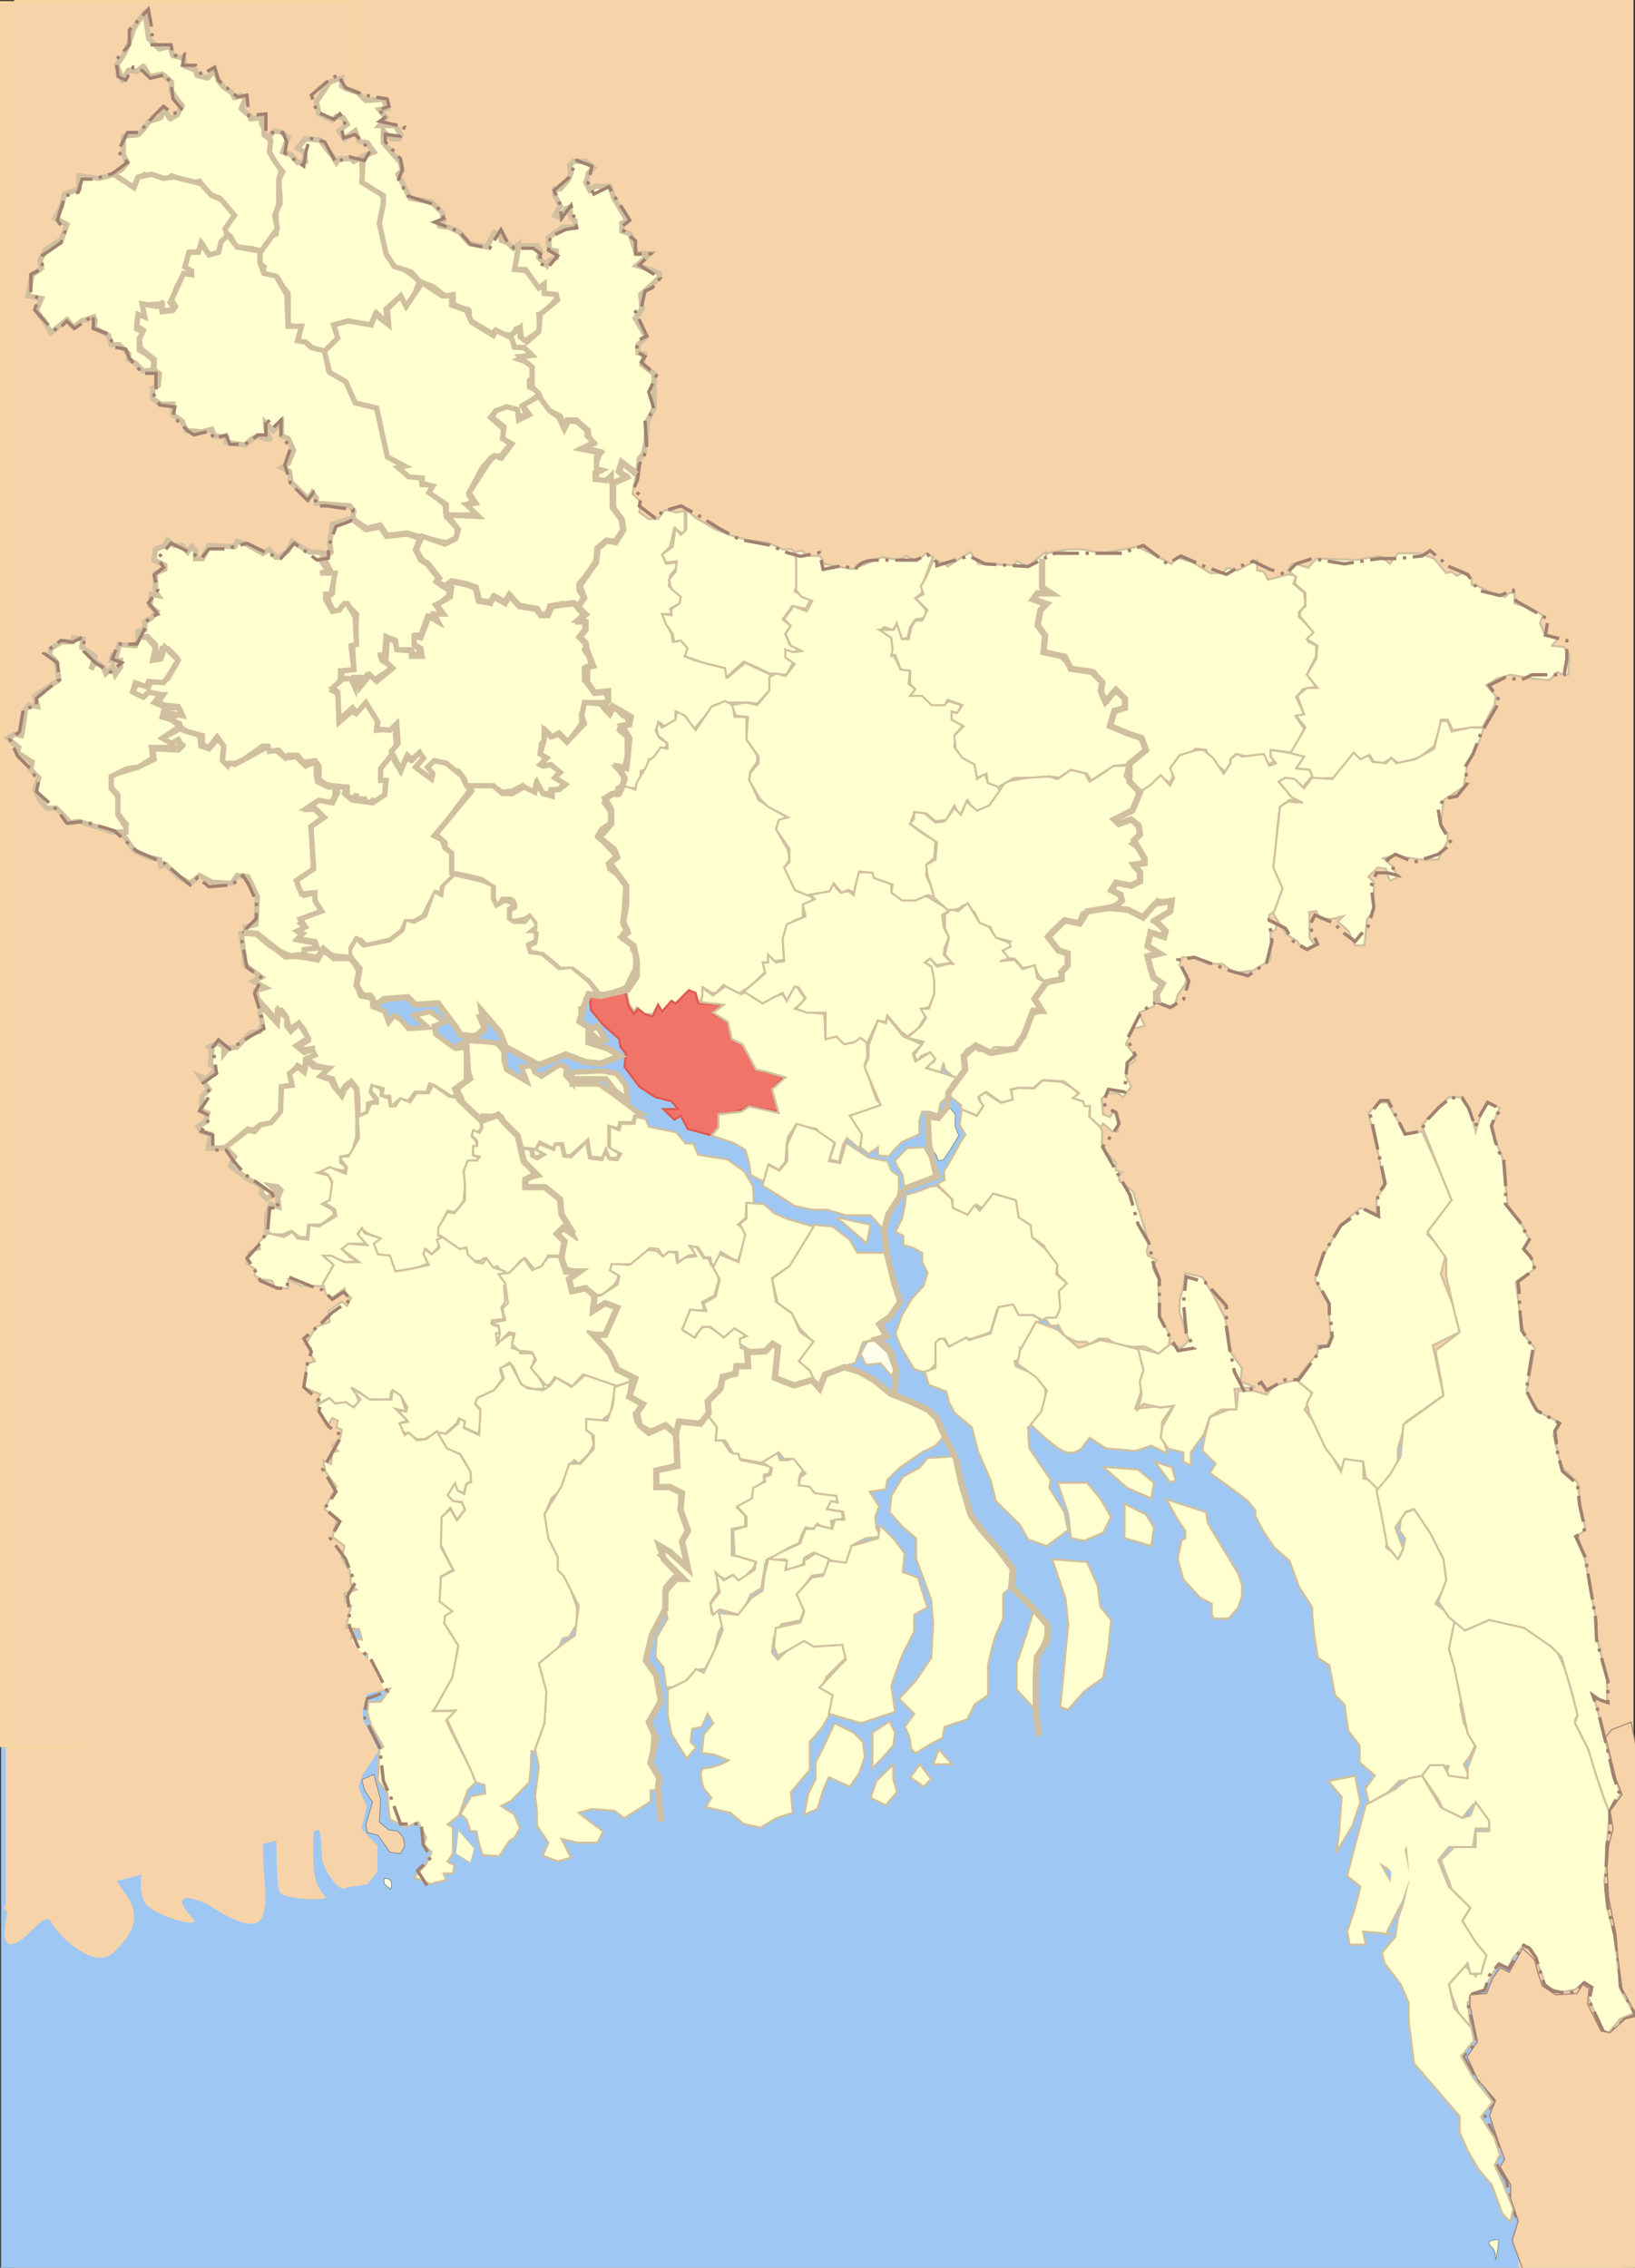 <?xml version="1.0" encoding="utf-8"?>
<!-- Generator: Adobe Illustrator 16.0.0, SVG Export Plug-In . SVG Version: 6.00 Build 0)  -->
<!DOCTYPE svg PUBLIC "-//W3C//DTD SVG 1.1//EN" "http://www.w3.org/Graphics/SVG/1.1/DTD/svg11.dtd">
<svg version="1.1"
	 id="BD_XXX_District_locator_map" xmlns:rdf="http://www.w3.org/1999/02/22-rdf-syntax-ns#" xmlns:cc="http://creativecommons.org/ns#" xmlns:dc="http://purl.org/dc/elements/1.1/" xmlns:svg="http://www.w3.org/2000/svg"
	 xmlns="http://www.w3.org/2000/svg" xmlns:xlink="http://www.w3.org/1999/xlink" x="0px" y="0px" width="1550.242px"
	 height="2149.604px" viewBox="-19.494 -11.604 1550.242 2149.604" enable-background="new -19.494 -11.604 1550.242 2149.604"
	 xml:space="preserve">
<rect x="-19.494" y="-11.604" width="1550.242" height="2149.604" fill="#333333" stroke="none"/>
<g id="g5728">
	<polyline id="rect2713_1_" fill="#F7D3AA" points="1529.352,2138 -6.081,2138 -6.081,-11.604 1529.352,-11.604 	"/>
	<polygon id="rect2263" fill="#9EC7F3" points="1029.254,1082.936 755.2,1384.848 266.741,967.373 540.795,665.46 	"/>
	
		<linearGradient id="rect2261_1_" gradientUnits="userSpaceOnUse" x1="-847.994" y1="1683.609" x2="685.661" y2="1683.609" gradientTransform="matrix(1 0 0 -1 829 3363)">
		<stop  offset="0" style="stop-color:#FFFFFF"/>
		<stop  offset="1" style="stop-color:#000000"/>
	</linearGradient>
	
		<rect id="rect2261" x="-18.494" y="1218.13" fill="#9EC7F3" stroke="url(#rect2261_1_)" stroke-opacity="0.063" width="1532.655" height="922.522"/>
	
		<rect id="rect2205" x="430.305" y="1131.888" fill="#FBFED1" stroke="#FFFF00" stroke-width="3.001" stroke-opacity="0.063" width="177.787" height="185.868"/>
	
		<rect id="rect2203" x="504.409" y="403.714" fill="#FBFED1" stroke="#FFFF00" stroke-width="3.001" stroke-opacity="0.063" width="67.143" height="124.286"/>
	
		<rect id="rect2201" x="910.123" y="575.143" fill="#FBFED1" stroke="#FFFF00" stroke-width="3.001" stroke-opacity="0.063" width="162.857" height="307.145"/>
	<rect id="rect2197" x="240.379" y="519.686" fill="#9EC7F3" width="462.344" height="635.201"/>
	<path id="path1881" fill="#FFFFD0" stroke="#646464" stroke-width="0.5" d="M1398.773,2130.5c-1.313-5.254,0.645-7.355-4-12
		c-6.256-6.255,1.069-7,6-7C1402.609,2111.5,1398.921,2130.131,1398.773,2130.5z"/>
	<path id="path1921" fill="#FEFEE9" stroke="#646464" stroke-width="0.5" d="M350.773,1779.5c0-2.466-7.859-2.564-6-10
		C345.151,1767.991,355.025,1768.871,350.773,1779.5z"/>
	<rect id="rect2269" x="-14.049" y="1641.604" fill="#F7D3AA" width="88.344" height="159.14"/>
	
		<rect id="rect2271" x="127.42" y="1645.164" fill="#CA936A" stroke="#FFFF00" stroke-width="3.001" stroke-opacity="0.063" width="88.571" height="137.144"/>
	
		<rect id="rect2265" x="-19.494" y="-10.522" fill="#F7D3AA" stroke="#FFFF00" stroke-width="3.663" stroke-opacity="0.063" width="335.906" height="1654.951"/>
	<rect id="rect6157" x="991.552" y="1155.143" fill="#F7D3AA" width="525.714" height="194.286"/>
	
		<rect id="rect6159" x="1420.352" y="1143.943" fill="#F7D3AA" stroke="#CB9369" stroke-width="3.458" stroke-opacity="0" width="99.543" height="996.686"/>
	<path id="path2259" fill="#F7D3AA" stroke="#CB9369" stroke-width="0.988" stroke-opacity="0" d="M309.092,1709.692
		c0,9.066,0,43.318,0,64.653c0,14.897-23.655-10.679-23.655-28.285c0-26.361-7.885-44.299-7.885-8.082
		c0,25.018,0.214,36.588,11.828,48.489c3.658,3.75-36.162,3.345-43.368-4.04c-3.961-4.061-3.076-53.021-3.941-56.572
		c-4.416-18.104,3.991-40.209,0-56.571c-7.496-30.732-15.771,8.563-15.771,24.245c0,23.515,3.942,34.439,3.942,56.571
		c0,20.895,4.36,34.657,0,52.531c-5.89,24.146-47.862-6.344-51.253-8.082c-24.438-12.521-35.369-7.965-15.771,12.123
		c10.595,10.859-32.771-1.263-43.368-12.123c-11.601-11.891-2.186-47.612,0-56.572c4.841-19.847,0-47.892,0-68.693
		c0-3.8-31.519-8.038-15.771,24.245c8.989,18.426-2.118,46.619-11.827,56.571c-12.959,13.282,6.995,30.502,11.827,40.408
		c11.363,23.294-6.918,39.419-15.77,48.491c-17.916,18.361-53.601-16.937-59.138-28.286c-6.051-12.404-22.356,16.841-35.483,20.204
		c-17.5,4.484-3.942-32.898-3.942-44.449"/>
	<path id="path2172" fill="none" stroke="#000000" d="M19.852,236.313L19.852,236.313z"/>
	<path id="path2170" fill="none" stroke="#000000" d="M324.866,137.454L324.866,137.454z"/>
	<path id="path2173" fill="none" stroke="#000000" d="M331.22,128.694v-7.508h-3.813L331.22,128.694z"/>
	<path id="path3149" fill="none" stroke="#000000" d="M483.729,353.943L483.729,353.943z"/>
	<path id="path3150" fill="none" stroke="#000000" d="M303.26,630.498L303.26,630.498z"/>
	<path id="path3166" fill="none" stroke="#000000" d="M99.917,770.653L99.917,770.653z"/>
	<path id="path3173" fill="none" stroke="#000000" d="M266.404,895.791L266.404,895.791z"/>
	<path id="path3175" fill="none" stroke="#000000" d="M280.384,887.031L280.384,887.031z"/>
	<g id="g5219" transform="matrix(2.542,0,0,2.503,-20.817,-25.226)">
		<g id="g4167">
			<path id="path3168" fill="#FFFFD0" stroke="#D0C0A0" stroke-width="2" d="M46,321l1.5-3.5L44,313l0.5-6.5l-3-3.5l0.5-4l10-3l6-3
				l-0.5-4l9.5,0.5l1.5-1.5l-1.5-2.5l-2.5,1.5l-3.5-2l6.5-3.5L75,284l0.5,4l3,1l3-3.5l2.5,2l-0.5,5.5l4.5,2l11-6l-0.5-1l5.5,2l3,2.5
				l4-0.5l3.5,3.5l4-1.5v5l0.5,2.5l4,2h2.5v3l-1,2.5l-5.5,0.5l-3,2.5h2l3,3l-4.5,3.5l0.5,2.5l0,0l0.5,13.5l-5,3.5l-1,1.5l0,0l2.5,5
				l4-1l0.5,3l1,2.5l1.5,1.5l-6.5,2.5l-2,2l2.5,2l-3,1.5l2,1.5l-2,1.5l5.5,1l1,2l-4,1l-0.5,2h-5l-7-3l-4.5-4l-2-1l-3.5-1v-2l4-1
				l0.5-10.5l-3.5-7.5l-4-0.5l-2,3l-7.5-0.5L75,337l-3.5,3l-4.5-2.5l-4.5-4.5l-2,0.5L60,331l-4.5-1l-5-2.5L46,321z"/>
			<g id="g4150">
				<g id="g3158">
					<g id="g3153">
						<path id="path4167" fill="#FFFFD0" stroke="#D0C0A0" stroke-width="2" d="M100.5,57.5L103,55l2.5,0.5l2.5,2l-2,5.5l3,1l2.5,3
							l3-0.5L114,63l-2.5-1.5l3-3.5l5.5,0.5l2.5,3.5l2,2.5L126,67l1-1.5h4.5l1,1l3-1.5v3.5l0.5,6l3.5,2.5l3.5,2l1,2.5l-0.5,3l-1,7.5
							l1.5,5l1,5.5l4,3.5l4.5,3l3.5,3l-1.5,4l-1.5,3.5l-1.5,2l-3-3.5l-5,4.5l0.5,5.5l-4-4l-2.5,5l-8-2l-5.5,1.5l2,5l-2.5,3L123,139
							l-4.5-0.5l-4-3.5H112v-5.5l-4-1v-12l-2-2.5l-2-3.5l-5.5-1.5l0.5-2.5l-1.5-1v-4L97,100l2-2.5l-1.5,2.5l3-4.5l3-1.5v-8.5l1.5-3
							v-2l-0.5-7l1.5-3l-5.5-6V57.5z"/>
						<path id="path2169" fill="#FFFFD0" stroke="#D0C0A0" stroke-width="2" stroke-linecap="round" stroke-linejoin="round" d="
							M46,36l-1-3.5L44,30l2.5-3.5l2-4.5l2-6l4-6l1,6.5L56,20l4,4l4-1l1,3.5l4,1l0.5,3l4,1.5l0.5,2l4,1l2.5-3l1.5,4l2,2.5l3,2l1,2
							l2.5-1L92,43l-1.5,3.5L92,48l2,1.5v1l4-0.5v2l1,2v2.5l2.5,2L101,63l2,3.5l2.5,3.5l-1,3.5v5V83l-1.5,4l1,5l-2.5,3.5l-3.5,5
							l-4-1L88.5,99l-2-4L84,93l3-5.5l-2-4l-2.5-3l-4-1.5l-2-2L75,74l-2.5,1c0,0-0.625-0.5-2-1c-1.375-0.5-3.5-1-3.5-1l-2.5-1L62,74
							l-4-1l-3.5-1.5l-3,2L51,76c0,0-1.625-0.25-3.5-1c-1.875-0.75-4-2-4-2l-1-1.5l3.5-2l2-2.5l-1.5-3v-7l5.5-0.5l2-2l2-3l4.5-1.5
							l1-3.5l2.5,4l2.5-1.5l2-3.5l-2-2.5l-2-3v-3.5l-3.5-3l-4.5,1l-2.5-4l-2.5,2l-3-0.5L46,36z"/>
						<path id="path2192" fill="#FFFFD0" stroke="#D0C0A0" stroke-width="2" d="M19.5,131.5L17,127l-3-4l2-4.5l-5-1l1.5-8L16,107
							l-0.5-3l2-4l6-4l2-5.5L21,88l2.5-4.5l1-4.5l5.5-2v-5l7.5,1l5.5-1.5l7.5,5l1.5-4l5.104-1.072L61.5,73l4-0.5l10,2.5l4,4.5L83,81
							l5,6l-3.5,5l1,3.5L83,98l-1,4h-3.5L76,98l-1.5,3h-3l-1.5,5.5l2,2l-2.5,0.5l-3,5l-1,3l-1.5,3l2,2.5l-3,0.5h-2v-2.5l-6.5,0.5v4
							H52l-0.5,5l3,1.5l-2,2v4.5l2.5,1.5l3,2.5l-0.5,3.5L54,146l-3-3l-2.5-1.5v-2L45,136h-3l-1-3.5l-5.5-3L36,127l-0.5-1.5L31,127
							l-3,2.5l-2.5-3L19.5,131.5z"/>
						<path id="path2175" fill="#FFFFD0" stroke="#D0C0A0" stroke-width="2" d="M134.5,59l-1.5-4l-4,3l-2-3l3-2.5l-1.5-2.5l-2.5-0.5
							l-1.5,1.5l-5-2.5l-1-4.5l5-7.5L128,35v3l1.5,1l4.5,1.5l3,3l6.5-0.5l1.5,3.5l-3,0.5l2.5,3l-2.5,3h6l2,3.5l-0.5,1.5h-3l-3-3v4.5
							l2.5,3l4,4.5l0.5,3l-1.5,1.5l4.5,9l8,1.5l4,4l0.5,3l-2,1l0.5,1l3.5,0.5l4,2l3.5,4L182,99l3-5.5l2,0.5l0.5,2.5l2.5,1l2,2l2-1.5
							l-1,9.5l4,0.5l5.5,6l1-0.5v3h4.5l0.5,1.5l-4.5,6l-2.5,0.5l0.5,6l-5.5,4L195,134l-0.5-4.5L193,130l-1,2.5l-4-0.5l-3-1l-0.5,1
							l-10-6c0,0,2.5-3,0-3.5c-2.5-0.5-5-2-5-2V117l-3,0.5L162,114l-5-2l-3-3.5l-6.412-2.12l-3.088-4.88L142,90l1.5-7.5v-3l-8-5
							l0.5-10l4-1.5l-2.5-3.5L134.5,59z"/>
						<path id="path2174" fill="#FFFFD0" stroke="#D0C0A0" stroke-width="2" d="M85.5,94.5L83,97l-1,4l-3.5,1l-3-4.5l-1,3.5H71
							l-1.5,5.5L72,108v1.5l-3-0.5l-4.5,10l1.5,2.5l-1,1.5l-4,0.5l-0.5-3l-1.5,1l-5.5-1l1,5l-2.5-1l-0.5,4.5l2.5,1.5l-1.5,3.5
							l0.5,3.5l5,4v4l2,1.5l-0.5,4.5l-2,1v4l3,2H65v4l3.5,2.5l1.5,3.5l6,0.5l3.5-1l1,2.5L85,171v2l7,1l2-2l2.5-1.5
							c0,0,6,2.5,4.5,0.5c-1.5-2-1.5-5.5-1.5-5.5l3,3l3-3v5l2.5,1l2,4.5l-2,5l-2.5,1.5l3,1.5l0.5,4l6.5,6.5l1.5-2.5l1.5,2v2l12.5,1
							l1.5,2l-0.5,3.5l5.5,3l5-1l2.5,4l7-1l15,3.5l4-2v-3.5l-4-4.5l-0.5-4.5L161,192l1-2l-1.5-1H158l-0.5-3H153l-3-3.5l1.5-1l-5-3
							l-3.5-14l-2-5l-7.5-1.5l-3.5-8l-7-4.5l-1-7l-5.5-1.5l-2-2l-3-0.5l1.5-5.5h-5l-0.5-12l-4-7l-4.5-1l-1.5-4v-4.5L89,99L85.5,94.5
							z"/>
						<path id="path2176" fill="#FFFFD0" stroke="#D0C0A0" stroke-width="2" d="M167,200.5v-4l-6.5-4.5l1.5-2.5l-4-1v-2l-5-0.5
							l-4-3.5l2.5-0.5l-6.5-3.5l-4-18.5l-8-2l-3.5-8l-6-3.5l-2-8l5-5l-1.5-5l5.5-1.5l8.5,1.5l1.5-4l5,4l-0.5-6l5-5l2,4l6-9l7.5,5
							h3.5v3.5l5.5,2l2,4.5l8,5l1-2l6,3l1.5,1.5l-0.5,1.5l4.5,1l1.5,2l-4.5,2l4,1.5l1.5,2v3.5l-1.5,1v2.5l3,1.5l0.5,1.5l-2,1.5l-4,3
							l1.5,2.5l-2.5,1.5L193,161l-3-1l-0.5,1.5l-4-0.5l-2,2.5l5,4.5l-0.5,3.5l3,2l-3.5,4.5l-3.5,0.5l-3.5,4l-5,9.5v1l1.5,2.5l-2.5,1
							l5.5,4H167z"/>
						<path id="path3151" fill="#FFFFD0" stroke="#D0C0A0" stroke-width="2" d="M199,148v-3.5l-4.5-4l4.5-0.5l-3-3h-3.5l-1.5-4.5
							l3.5-3v3.5l2.5,2l4.5-4l0.5-6.5l6.5-5.5l-0.5-2l-4.5-0.5V113l-2,1.5l-5-7h-4l1.5-9h7l1,2l-0.5,2.5l3,3l1-2l2.5-1v-2.5
							l-2.5-0.5l-0.5-4.5l5.5-4h4.5V89l-1.5-1l-0.5-4l-1.5,0.5l-1,2l-1,1.5l-2-1l2-3.5l-1-2l-1-2V77h2l3-3.5l1-2.5l-0.5-3l1.5-1.5
							h4.5l3,2.5l-2,2l-0.5,2.5l-0.5,1l1.5,3l2-1.5h5.5l1.5,4.5l5,8.5l-2,1v3l3,1l2.5,7.5h5l-5,4.5l5,1.5l3.5,1.5v1.5L244,113
							l-4.5,4l0.5,5.5l-2.5,3.5l2,3.5l2,3.5l-3,3v3l2.5,0.5l-1,4l4.5,3.5v13l-2.5,5l-0.5,8l-1,4.5L239,179l-0.5,5.5L236,183l-3.5-2
							v3l2,1.5L230,189l-2-0.5v-2l-1,1l-4-0.5v-2.5l2-1l-2-0.5v-2.5l1.5-4l-6-1.5l3.5-1.5l-2-3v-2l-4.5-4H212l-1,2.5l-1.5-4l-6-3
							l-2-5.5L199,152V148z"/>
						<path id="path2177" fill="#FFFFD0" stroke="#D0C0A0" stroke-width="2" d="M158,208.5l8.5,3l4-2l1-3.5l-4-5.5L179,201l-4.5-4.5
							l3.5-0.5l-2.5-4l7-11l2.5-3l2.5,1l4-5.5l-3.5-2l0.5-4.5l-4.5-3.5l1.5-2.5l4-1.5l4,1l0.5,4l4-2l-2.5-3.5l6-3.5l4,5.5l3.5,2.5
							l2,4.5l1.5-3h3l4,3.5v2l2.5,2.5l-5,2.5l7.5,1.5l-1.5,1.5v4.5l1,1l-1.5,0.5v2.5l4,0.5l2-2v2.5l1.5,1v8l2.5,5.5l0.5,3.5l-3.5,5
							l-2.5-0.5l-3.5,3L223,218l-3.5,5l-3,3.5v2.5l1.5,2.5l2,0.5l-2.5,1.5l-1,3l-1-2L210,234l-4.5,1.5l-1,2.5H202l-1-2l-7.5-1.5
							l-2-2.5l-1.5-0.5l-1.5,2L186,232l-1.5-0.5l-1,2l-4-0.5l-1.5-5h-2l-1.5-1.5L169,226l-2,2.5l-3-2.5v-1.5l-4-5.5h-1.5l-2-2.5
							l-1-2.5L158,208.5z"/>
						<path id="path3152" fill="#FFFFD0" stroke="#D0C0A0" stroke-width="2" d="M132.5,259l-0.5-9l1-1l0.5-11l-3-3H128l-1,2h-2l-2-4
							v-2.5l1.5-0.5l0.5-7.5l-3-0.5l1.5-1l-2-4l2.5-2.5l-0.5-3.5l1-7l6-2l2,0.5l4.5,3.5l5.5-1l2.5,3.5l7-1l5.5,2l-2,4l2.5,4l2.5,2
							l3.5,5l-0.5,1.5l4.5,3v2l-3,2.5l-2,1l2,3l-3,1l1,2l-3-1.5l-2.5,7h-2v4l1.5,1.5l-0.5,2L154,253v-1.5h-5.5L148,248l-3.5-1.5
							l-0.5,7h-1.5l0.5,2l3,2v1.5l-4.5,3l-1.5,1l-2.5-2l-2.5,3v-2h-2.5v2l-1-1.5H128v-3L132.5,259z"/>
						<path id="path2179" fill="#FFFFD0" stroke="#D0C0A0" stroke-width="2" d="M127.5,263v-3.5l5-0.5l-1-9l2-0.5L133,239l-3-5h-1
							l-2,2.5l-2.5,0.5l-2.5-4.5v-2h2l1.5-8H120l3-1l-3-4l2-2.5l-4-0.5h-2l-6.5-4L108,214l-3.5,2.5h-1l-2.5-3l-2.5,1.5l-6-3.5
							l-3.5-1l-1,2l-9.5-0.5l-2.5,5h-2.5v-3l-1.5-1.5l-1.5,2l-2-2.5h-3l-2.5-2l-1,2l-3.5,1.5l0,0l-0.5,4l4,2v1.5l-3.5,1.5v7l1,1.5
							l-2.5-0.5l-0.5,4.5l2.5,2l-2,2.5l-2.5,1.5v3l-2.5,0.5v2h3.5l3,3L59,255h1.5v-2l0.5-2h2l3.5,3.5v2l-3.5,6l-2.5,1l-4,0.5
							l-0.5,1.5l-4.5-1l-1.5,3l3.5,2l2-1h6l-2,3l2.5,1l5,0.5l1.5,3l-2.5,0.5l-2.5-1h-2L61,277l3.5,1l3,1.5L68,281l2.5,1.5L76,284
							v3.5l2.5,1l3-4L84,288l-0.5,5.5l2,2l0.5-1h2.5l3-1.5l7-5h2l0.5,2l3.5-0.5l0,0l2.5,3l1-1h3.5l3,3.5l0.5-1l3-0.5l1.5,2v5l2.5,2
							l2.5,0.5l5.5,0.5v3l1,1h2l0.5-1.5v2h3l1,3l2-2.5l1.5,0.5l3.5-3v-5l-1.5-1v-3.5l4-6l1.5-2.5l-0.5-4.5l1-4l-2.5,2L141,282
							l0.5-4.5l-3.5-6h-1l-4,4l-1.5-0.5l-4.5,4l-0.5-11l-2-1L127.5,263z"/>
						<path id="path2180" fill="#FFFFD0" stroke="#D0C0A0" stroke-width="2" d="M67.5,280.5l-3-2.5l-3.5-1l0.5-2l7,1.5l-1.5-3h-4.5
							l-4.5-2l2.5-3l-4.5-1l-2,2l-4-2l1-3.5l4,1.5l1-2l5.5,0.5l1.5-2l4-6.5l-5-5l-1.5,4.5l-3,0.5l1-5l-3-3.5l-3-0.5L51,250l-6-0.5
							l-1,4h-1.5l-0.5,2h3.5v2.5l-2,3l-1-3l0,0l-2.5,2.5l-1-2.5l-3-2l-1.5,3l1.5-5l-5-3.5l0.5-3L28,247l-0.5,1.5h-4l-4,2.5l-0.5,2.5
							l2.5,2.5l1,7l-9,6l1,4l-3-0.5L10,274l-0.5,4L9,281.5L8.5,284L6,283.5L3.5,285l1.5,1.5l2.5,2l-0.5,2l5.5,3.5l-0.5,3l3,3
							l-1.5,4.5l2,4l2.5,3h3.5l3,3l2,2.5l3.5-0.5l12.5,4h5V318H47l-2.5-4v-7l-2.5-3v-4.5l6-3l4-0.5l0,0l5.5-3.5l-0.5-4h10.5l1-1
							l-2-1.5l-2,1l-3.5-2L67.5,280.5z"/>
					</g>
					<path id="path2184" fill="#FFFFD0" stroke="#D0C0A0" stroke-width="2" d="M127,278l-0.5-10.5l-2-1.5l4-3.5h3l1.5,3.5l0.5-3.5
						h1.5v3l3.5-4.5l2.5,2.5l6-5l-5-5l2.5,1l0.5-7.5l3,1.5l0.5,3l5.5,0.5v2h4l-0.5-3l-2.5-1.5v-3l2.5,0.5l3-8l3.5,2l-1.5-3h3.5
						l-2.5-3.5l5-3l0.5-3.5l-2-0.5l2-2l5.5,1l3.5,2l1,4.5l4.5,1l1-2.5l4.5,2.5l1.5-3l4,4l6,1l2.5,2.5h2l1.5-3.5l8.5-1l1.5,2.5
						l1.5,0.5l-1.5,4h2l1,3.5l-2,3l2,1.5l-1,2.5l2,3l0.5,3.5l-2.5,0.5v4.5l4,4.5h3.5l1.5,2.5l-1,1.5h-7l-1,1.5v3h-1v3.5l-5,7
						L209,283l-2.5,1.5l-2-2v2.5l-2,2l-0.5,4l2,1l-1,2.5l0.5,1l3-0.5l3,2.5l-2,2.5l3.5,2l-2,2.5h-3l-0.5,2l-3-1l-2-3L200,305h-3
						l-1.5-2l-4,2l-3.5,0.5l-4-2.5l-10,0.5V301l-2.5-3.5H170l-3-3l-4-0.5l-2,1.5l1,4l-0.5,1.5l-5.5-4.5v-2l2-1.5l-1-2.5l-3,2.5
						l-1.5-1.5L150,297l-3.5-7l2.5-3l-0.5-7.5L146,282l-5-0.5l0.5-2.5l-4.5-7.5l-3.5,4l-1.5-2L127,278z"/>
				</g>
				<path id="path3179" fill="#FFFFD0" stroke="#D0C0A0" stroke-width="2" d="M114,367.5V365l5-0.5l-1-2.5l-6.5-1l2-2l-2-1l3-1.5
					l-2-3l8-3l-2.5-4v-3l-5,0.5l-2-5l6.5-4.5l-1-16l5-3.5l-3.5-3.5h-3l4.5-3l5,1l2-4l-0.5-2h3.5L129,306l3,2.5l4,0.5l3.5,0.5l4.5-3
					l0.5-5.5h-2v-4.5l4-5l3.5,6l2-5l2,1l3-3l1.5,2l-3,3.5l6,4.5l0.5-2l-2-2.5l2.5-2.5l4.5,1l3,2.5l3,2.5l1.5,3.5l1.5,1.5l-8.5,11.5
					l-5,6l3,1.5l1,3l2.5,1.5l0.5,9.5l-4,4v2.5l-2.5-0.5l-4.5,9l-3.5,2h-3l-1.5,3.5l-4.5,3.5l-9,2l-2-2l-1.5-0.5l-2,3.5v3.5l-6-0.5
					l-5-1.5l-2,2.5L114,367.5z"/>
			</g>
		</g>
		<path id="path4248" fill="#FFFFD0" stroke="#D0C0A0" stroke-width="2" d="M169,336v-7.5l-2.5-2v-2l-3.5-3l13.5-16.5l-1-2h9l3.5,3
			h3.5l4.5-2.5l4,2l1-3.5l2,4l3.5,1v-2.5h2.5l2.5-2l-4-2.5l2-2l-3.5-3l-3,0.5l-1-0.5l2.5-2.5L202,291l1.5-5.5V282l2.5,2.5l3-1l3,3
			l6.5-7l-1-3l1-5l6,0.5l2,2.5l1.5,1.5l1-2h1.5l2.5,2.5l1.5,0.5l0.5,3l-3,0.5l-0.5,1.5l3,2.5v7.5l-1,4h-3l2.5,3l0.5,3.5L231,304
			l-0.5,3l-2-0.5l-2.5,3l2.5,3.5v4l-3.5,2.5l-1.5,2.5l7,7.5l-3,3l0.5,2l3.5,2.5l2.5,4l-1,14.5l1.5,2L233,359v2l1.5,0.5l2,2v1.5
			l1.5,1.5l-0.5,6l-3.5,7l-6.5,2.5H224l-4-5l-6-4.5h-4.5L203,367l-5-1l-0.5-2.5l2.5-1l0.5-3.5l-2-1l1.5-1v-2l-2-2.5l-1.5,1l-4.5,1
			l-1.5-1V350l2-1c0,0,0-3-2-3c-2,0-2.5,0-2.5,0l-1.5,2.5h-1l-1-3v-4l-4.5-3l-4-1L169,336z"/>
	</g>
	<path id="path5240" fill="#FFFFD0" stroke="#D0C0A0" stroke-width="2" d="M313.428,897.043v-8.76l5.083-8.76l6.354,6.257
		l25.417-5.006l12.709-10.012l2.542-10.011l7.625,2.503l11.438-6.258l7.625-22.524l7.626,3.754l1.271-10.011l10.167-10.011
		l26.688,6.257l8.896,3.754v12.515l3.813,7.509l8.896-5.006l7.626,2.503l-5.084,3.754v10.011l5.084,3.755h11.438l5.084-6.258
		l5.083,8.76l-7.625,6.258h6.354v7.509l-7.626,3.754l2.542,8.76l11.438,1.252l16.521,13.765l11.438-1.25l16.521,13.765l8.896,12.514
		l-12.709,2.503v7.51l-5.083,1.25l1.271,11.264l6.354,7.508l10.167-2.502l5.084,15.017h-5.084l-10.167-11.263l3.813,15.018
		l15.251,2.502l11.438,7.509l-11.438,3.754l-6.354,3.755l-15.251-1.252l-15.25-6.257l-17.793,5.006l-11.438,5.005l-30.502-18.771
		l-5.084-12.514l-15.25-16.268h-6.354l5.083,12.514l-6.354,7.508l-13.979-2.503l-8.896-12.514l-12.709-13.765l-5.083-2.504H373.16
		l-7.625-5.006h-13.98l-7.625-1.251l-10.167,8.761v-6.258l-10.167-3.755l-5.083-10.011l2.542-16.268L313.428,897.043
		L313.428,897.043z"/>
	<path id="path4161" fill="none" stroke="#000000" d="M552.355,1015.924L552.355,1015.924z"/>
	<g id="g7076" transform="matrix(2.542,0,0,2.503,-20.817,-25.226)">
		<path id="path3188" fill="#FFFFD0" stroke="#D0C0A0" stroke-width="2" d="M90.5,359H96l5,4.5l7,4l5.5,0.5l5.5,1l2-3.5l4,2.5h6.5
			l3,5.5l-1,4.5l1.5,4.5l2,0.5l2.5,0.5v3l4.5,2l1.5,4l2-2.5l2.5,1.5l3,3.5l7-0.5l-5-4.5l6-1.5l5.5,4l-4,1.5l0.5,3l4.5,3.5l3,2l3-0.5
			l2,1l-0.5,4.5l-0.5,7l-3.5,4l1,2.5h-3.5l-6-4l-1.5-0.5l-1,3h-4.5L153,423l-3-1l-4,3.5l-0.5-4.5h-3l0.5-3l-3.5-1l-0.5,2l2.5,3.5
			l-3.5,1l-0.293,3.384L134,428.5V422l-0.5-4.5l-2-2.5l-2,1.5L127,420l-2.5-6l-4-1l2.5-3l-4.5-1l-3.5-2.5l2-2v-2l-3,0.5l-2-1.5
			l3.5-2l-1.5-4l-2-2.5l-3.5,2l-1.5-5l-1.5-2H104v4l-5.5-6l-2-2.5l-0.5-3l3.5-1L95,377l3-1.5l-6-4.5L90.5,359z"/>
		<path id="path4163" fill="#FFFFD0" stroke="#D0C0A0" stroke-width="2" d="M174.5,409.5V403l-2.5-2l3-1.5l7,0.5l4,0.5l2.5,3v3.5
			l1,3.5l7.5,4.5l-2-5.5l4-0.5l1,2.5l2.5,1.5l7-4.5l2.5,1.5l-0.5,2.5l2.5,3v-4l11-0.5l5.5,1l3.5,4.5l0.5,5.5l-4.5-3.5l-3.5-4.5h-12
			l-0.5,2h10l5,3.5l6.5,5l2.5,2l2,1l-2.5,1L237,431h-5l-0.5,2.5l-3.5-1v7l4,2.5l-1,2.5h-3.5l-1-2.5l-1,2.5l-5-0.5l-1-6l-6,5.5H211
			l-1-4.5h-2l-1,2l-5-2.5l-1,2l3,2l-3,1.5l-2-0.5V441l-4-0.5l-2-5.5l-5-3.5l-0.5-3l-7-0.5l-1,1.5l-6-5.5l-1-3l-1.5-3l3.5-3.5V409.5z
			"/>
		<path id="path5134" fill="#FFFFD0" stroke="#D0C0A0" stroke-width="2" d="M98,386.5l6,6.5l0.5-5l3,3v3l1.5,2l3-3l3.5,5.5l-4.5,3
			l3,2.5l3-1l1,2l-3.5,1.5v1l-0.5,3l-2.5-1.5l-2,3l0.5,4.5l-4.5,0.5l0.125,9.5l-4.125,4.375l-3.875,0.625l-2.625,2l-2-0.5l-6.5,5.5
			l-1,1.5l-7.25,0.375L79,435l-3.5-1l-1-2l2.5-1.5l1-3.5l-2.5-1l0.5-5.5l2.5-2.5l-3.5-5l2.5,1l3-3v-1l-1.5-1.5l0.5-5.5l-1-1l3-1.5
			l2.5,1v3l1.726-2.205l3.024-0.17L94,396.5l3.25-0.375l1.125-3L97.5,389L98,386.5z"/>
		<path id="path6105" fill="#FFFFD0" stroke="#D0C0A0" stroke-width="2" d="M84.5,440l8.5-6.5l2.5,0.5l2-2.5l4.177-0.914l3.47-4.147
			L105.5,417l3.97-0.561L108.5,412l3-2.5l2.5,2l1.03-4.531l2.47,2.53l5.768,0.5L120,413l4,1.5l1.061,2.323L128,420.5l1-2.5l2.5-2.5
			l2,2.5l0.561,11.353L134,436l-1.5,5.5l-1.291,1.739L128,444v1.5l2,1.5l-0.5,2.5l-5.5-1l-3,1l2.341,0.573L125,453.5l-0.5,7l-2.5,1
			l2.912,1.674L126,465.5l-5.384,4.207L116,469.884l-0.5,4.616H112l-2.853-2.263L106,473.5h-4.5L100,472v-6l1.5-4.5l3,1
			l-0.384-3.323l1.177-2.97L104,454.884l-2.5-0.384l2.177,2.146L100,459.5l-2-2l0.5-2l-1.738-1.616l-3.787-1.899L86.5,447l1.5-3.5
			L84.5,440z"/>
	</g>
	<path id="path7082" fill="#FFFFD0" stroke="#D0C0A0" stroke-width="2" d="M234.632,1157.331l15.25,3.754l7.625-5.005l5.083,6.257
		l10.167,1.251l1.271-13.765l8.896,1.251l16.521-10.012l-1.271-6.258l-10.167-6.257l5.083-2.502l2.542-17.52l-3.813-6.258
		l-6.354-3.755l7.625-3.754l15.251,6.257l1.271-6.257l-5.083-6.257l-1.271-3.754h7.625l10.167-17.521l-1.271-20.021l8.896-3.754
		l3.813-8.761h6.354v-5.006l-6.354-7.508l1.271-5.006l7.625,3.755v6.257l7.625,2.502l1.271,7.51h5.084l5.083-7.51l8.896,3.756
		l6.354-8.761h11.438l3.813-7.509l15.251,10.669l10.167,1.845l1.271,5.006l17.793,15.018l1.271,7.508l-2.542,3.755h-3.813
		l-2.542,5.005l3.813,3.756l1.271,5.005l-3.813,1.252v7.508l5.083,2.503l-1.271,2.503h-6.354l-6.354,10.011l1.271,13.767
		l-1.271,13.765l-3.813,6.258l-5.084,5.006l-6.354-1.252l-7.625,15.018l-1.271,8.76l5.083,1.251l-5.083,3.754v6.257l-6.355,6.258
		l-5.083-5.006l-2.542,3.754l3.813,10.012l-8.896,3.755l-21.604,3.754l-6.354-15.017h-10.167l-5.084-11.264l7.625-5.005
		l-12.709-5.006l-5.083-3.754l-3.813,3.754l7.625,10.011h-12.709l-10.167,5.006l7.625,7.509l7.625,3.755l-10.167,1.251
		l-16.521-5.006l-3.813,1.252l7.625,5.005l-3.813,8.76l-3.813,6.257l-1.271,6.257H266.4l-12.708-6.257v8.761l-12.709-1.252
		l-2.542-6.257l-10.167-1.252l-6.354-3.754v-6.257l-7.625-5.006v-6.257l2.542-5.005l10.167-2.503l-1.271-6.257L234.632,1157.331
		L234.632,1157.331z"/>
	<path id="path8053" fill="#FFFFD0" stroke="#D0C0A0" stroke-width="2" d="M402.39,1162.336l-6.354-3.754v-6.258l8.896-15.017
		l6.354,1.251l10.167-12.514v-15.017l-1.271-12.515l3.813-10.012h8.896l2.542-3.754l-6.354-1.251v-8.76h3.813v-5.007l-5.084-5.006
		l1.271-5.005l6.354,2.503l2.541-5.006l-1.271-7.509l1.271-3.754l16.522,1.252l2.541,6.257l12.709,10.011l3.813,12.515l5.083,6.257
		v8.76l5.084,6.257l5.083,2.503v5.006h-6.354l-5.083,3.755l1.271,3.754h19.063l10.167,6.257l2.542,8.76h3.813v13.766l8.896,13.767
		l2.542,7.508l-11.438-7.508l-5.083,5.005l6.354,2.503v16.268h-15.251l-6.354,11.264l-6.354,2.503l-8.896-11.263l-5.083,2.503
		l-7.626,10.011l-5.083,2.503h-2.542l-6.354-7.508l-3.813,1.251l-7.626-8.76h-1.271l-2.542,2.503h-6.354l-6.354-5.007l-1.271-7.508
		l-7.625,1.251L402.39,1162.336L402.39,1162.336z"/>
	<path id="path2204" fill="#FFFFD0" stroke="#D0C0A0" stroke-width="2" d="M286.739,1204.883l10.167-17.52l-10.167-8.76h7.625
		l12.709,6.258h13.979l-16.521-12.516l6.354-5.005l17.792,1.251l-8.896-10.011l3.813-6.257l2.542,5.005l15.25,5.006l-6.354,5.006
		l3.813,10.011l11.438,1.252l5.084,15.017l15.25-2.503l16.521-3.754l-5.083-10.012l1.271-5.006l6.354,5.006l7.625-6.257
		l-2.542-7.509l5.084-2.503l16.521,11.263l6.354-1.251l1.271,6.257l7.626,7.508l6.354,1.252l3.813-5.006l6.354,8.761l11.438,3.754
		l-3.813,6.257l6.354,3.755l-3.813,3.754l1.271,15.017l-3.813,5.007l2.542,11.262l-11.438,1.252v3.754l6.354,2.503l1.271,5.005
		l-3.813,1.252l1.271,8.761l11.438-7.51h3.813l-1.271,12.515l7.626,2.503v2.503h11.438l2.542,3.754l-2.542,8.76l7.625,12.515
		c0,0,6.354,8.76,1.271,8.76c-5.084,0-7.626,0-7.626,0l-8.896-2.503l-3.813-3.754l-6.354-15.018l-3.813-3.754l-8.896,6.257
		l2.541,8.76l-7.625,11.263l-16.521,7.509l-1.271,6.257l5.083,6.257l-1.271,16.27l-1.271,5.005l-13.979-6.257v-6.257l-5.084-1.251
		l-1.271,3.754l-11.438,10.011l-7.625-1.251l-11.438,6.257h-7.625l0,0l-8.896-6.257l-1.271,1.251l-5.083-3.754l-1.271-6.257
		l7.625-1.252l-8.896-11.262l7.625,1.25l1.271-3.754l-5.083-8.76l-10.167-6.257l-1.271,7.508h-19.699l-8.261-6.257l-6.354-3.754l0,0
		l5.083,11.888l-5.083,5.006l-19.063-2.503l-5.084-5.631l-6.354,3.754h-5.083l3.813-7.508l-15.251-6.257l2.542-22.525l7.625-2.503
		l-3.813-6.257v-6.257l-5.083-3.754l10.167-16.27l12.709-5.005l-1.271-10.011l12.709-8.76l5.083,3.754l3.813-7.51l-5.083-2.502
		l-1.271-6.257l-11.438,8.76l-6.354-3.755L286.739,1204.883L286.739,1204.883z"/>
	<path id="path2205" fill="#FFFFD0" stroke="#D0C0A0" stroke-width="2" d="M459.58,1204.883l-6.354-8.76l10.167-1.251l10.168-10.012
		l3.813-3.754l7.625,11.263l8.896-3.754l6.354-8.76h13.979l3.813,10.011h10.168l1.271,2.503l-8.896,10.011l3.813,7.509h13.98
		l6.354,7.509v5.006l-3.813,6.257l3.813,1.251l8.896-6.257l10.167,1.252l-1.271,8.759l-3.813,8.76l-5.084,10.013h-6.354
		l-10.166-2.504l16.521,13.766l5.084,7.509l5.084,12.514l13.979,8.761v6.257l-3.813,1.252l-11.438,2.502l-29.229-11.263
		l-10.167,11.263l-16.521-8.761l-5.084,7.51h-3.813l-13.979-16.27l5.082-7.508l-3.813-7.508l-12.709-1.252l-6.354-6.257
		l2.541-10.012l-5.084-1.252l-11.438,11.264l2.542-10.012l-1.271-7.509l-7.625-2.503l13.979-2.502l-2.542-11.263l5.084-5.006
		L459.58,1204.883L459.58,1204.883z"/>
	<path id="path2206" fill="#FFFFD0" stroke="#D0C0A0" stroke-width="2" d="M313.428,1303.743l8.896,11.262l-6.354,7.509
		l-7.625-5.006l-10.167,1.252l-5.083-5.006l-11.438,6.257l2.542,10.011l7.625,8.761l3.813-6.258l5.083,2.504l-1.271,6.257
		l5.083,2.503l-1.271,7.508l-7.625,7.509l5.083,5.007l-5.083,1.25l-1.271,11.264l-7.625-3.754l2.542,11.262l10.167,13.766
		l-11.438,21.273l12.709,8.76l-2.542,7.508l-2.542,10.012l11.438,8.761l-2.542,11.262l7.625,12.514l1.271,13.767l5.083,3.754
		l-11.438,3.755l1.271,7.508l5.083,3.754l-5.083,21.274l12.708,1.251l2.542,10.011l-10.167-2.503v6.257l7.625,8.76l7.625,1.252
		v11.263l8.896,7.509l1.271,16.268l11.438-2.503l-8.896,12.516h-11.438l-1.271,10.011l3.813,12.514l11.438,20.022l-3.813,2.503
		l-1.271,30.033l8.896,11.262l1.271,16.269l1.271,8.761l15.251,7.508l11.438-5.006l7.625,15.017l-2.542,6.258l7.625,7.509
		l-5.083,11.263l-11.438,12.514l15.25,6.257l15.251-3.754l-2.542-6.257h8.896l1.271-7.509l-6.354-3.754l5.084-7.51v-25.026
		l-5.084-2.503l10.804-8.76l8.261-23.775l7.626-7.509l-3.813-11.264l-10.166-18.771l-10.168-20.022l-3.813-8.76l8.896-8.759h-21.605
		l12.709-17.521l6.354-13.766l5.084-31.284l-12.709-20.021v-6.258l7.625-6.257l-12.709-8.76l1.271-23.776l11.438-6.257
		l-11.438-21.272l1.271-28.782l7.625-8.759l6.354,11.262l7.625-10.011l-2.541-6.257l-7.626-1.251l-5.083-5.006l5.083-10.012
		l2.542,5.005l6.354,2.504l2.543-8.761l6.354-3.754l-1.271-6.257l-11.438-18.771l-12.709-6.257l-6.354-11.264l-2.543-3.755
		l-10.166,7.509l-8.896,1.251l-7.625-7.508l-3.813,2.503l-5.084-11.263l7.625-2.503l-11.438-11.263l10.167,2.503l-5.083-15.018
		l-7.625-5.005l-1.271,8.761H331.22L313.428,1303.743L313.428,1303.743z"/>
	<path id="path2208" fill="#F7D3AA" stroke="#646464" stroke-width="0.5" d="M335.033,1670.397l-11.438,5.006l2.542,10.012
		l7.625,11.262l-6.354,21.273l1.271,7.509l10.167,2.503l11.438,16.268l10.167,1.252l3.813-7.509l-1.271-7.509l-5.084-6.257
		l-8.896-1.251l-8.896-7.508l1.271-21.274L335.033,1670.397L335.033,1670.397z"/>
	<path id="path3186" fill="#FFFFD0" stroke="#D0C0A0" stroke-width="2" d="M427.173,1393.216l-4.448,1.877l-1.905,9.386
		l-6.354-3.129l-2.542-6.883l-6.99,11.263l5.085,5.632l8.261,0.625l3.177,7.51l-7.625,10.011l-6.354-10.637l-8.262,7.508
		l-0.636,26.905l12.073,23.775l-12.073,6.257l-1.271,23.15l12.072,9.386l-6.99,4.379l-0.635,6.884l13.344,21.272l-5.719,30.033
		l-17.792,31.91l20.97-0.625l-8.262,8.76l22.241,46.926l5.083,12.516l8.261,2.503l0.636,8.134l-13.345,2.503l-10.167,16.895
		l5.721,5.005l3.813,11.263h5.719l1.906,10.011l3.813,12.516l15.888,1.251l9.53-14.392l5.084-3.129l5.084-9.385l-2.541-5.632
		l-3.179-7.509l-12.073-7.509l9.531-5.006l17.157-17.519l1.271-13.767l0.636-15.643h5.084l8.896-32.535l0.636-25.653l-5.72-23.775
		l17.157-16.895l3.813-8.135l5.719-1.251l7.626-12.514v-15.644l-11.438-33.161l-6.354-3.129v-15.017l-8.896-18.771l-2.541-21.272
		l5.083-11.89l10.167-10.011l6.354-21.898l5.084-4.38l4.448,3.129l9.531-9.387l4.447-8.76l-1.906-10.011l-3.813-3.754v-8.134
		l13.345-0.627l8.261-6.883l5.084-26.279l-29.23-10.011l-12.709,11.263l-14.615-8.76l-6.354,8.135l-6.354,3.754l-14.614-1.877
		l-5.72-3.754l-10.167-19.396l-9.532,3.754l3.179,10.012l-9.532,11.263l-15.886,7.509l-1.906,5.005l5.083,5.632l-1.271,24.401
		l-14.614-6.882l1.271-6.258l-5.719-2.503l-0.636,4.38l-11.438,10.012l-8.261-1.251l8.896,15.016l12.709,5.632l9.531,16.269
		L427.173,1393.216L427.173,1393.216z"/>
	<path id="path4157" fill="#FFFFD0" stroke="#D0C0A0" stroke-width="0.75" d="M415.099,1722.956l-2.541,22.523l13.979,8.761
		l3.813-13.766L415.099,1722.956L415.099,1722.956z"/>
	<path id="path5128" fill="#FFFFD0" stroke="#D0C0A0" stroke-width="2" d="M475.241,1076.745l8.088,1.77l0.897,6.193l5.394,2.654
		l8.088-4.424l-8.986-5.311l3.595-4.424l13.479,5.311l1.797-5.311l4.493,0.885l2.696,10.618l7.188,0.885l14.379-14.156l2.695,15.042
		l12.581,1.77l2.696-7.078l3.595,6.193l8.088,0.885l3.595-6.193l-10.783-5.31v-20.353l8.985,3.539l1.798-6.192h12.581l0.898-6.194
		h2.696l7.188,1.771l2.696,7.079l26.062,5.31l8.986,10.618h7.189l4.492,10.618l27.858,4.424l16.176,11.504l8.088,14.157
		l0.898,16.813h-7.189l-0.897,13.272l-7.189,6.193l9.886,6.194L685.525,1167l-5.393,16.813l-6.29-2.654l-9.886-6.194l-4.493,12.388
		l-4.493-0.885l-0.897-6.192h-5.394l-6.29-9.733l-8.088-0.885l6.29,7.963l-7.188,0.885l-9.887,6.194l-0.897-9.733h-8.088
		l-5.394,4.424l-4.492-7.078l-8.089-0.885l-15.275,15.042l-20.67,0.886l-1.798,5.31l8.089,4.424l-0.898,4.425l-2.696,4.425
		l-11.683,9.733h-8.986l-4.493-5.311h-13.479l-4.493-7.964l8.987-9.732l-11.683-2.654l-2.696-9.733v-16.813l-6.291-4.425l5.393-5.31
		l14.378,10.618l-5.392-9.733l-9.886-15.043l0.898-12.388h-2.695l-4.493-7.964l-7.189-6.193l-21.567-0.886l-0.897-3.539l5.392-4.425
		h6.29l0.899-3.539l-9.886-8.849L475.241,1076.745L475.241,1076.745z"/>
	<path id="path6099" fill="#FFFFD0" stroke="#D0C0A0" stroke-width="2" d="M577.688,1298.844l0.898-5.31l-12.581-7.079
		l-6.291-15.927l-17.973-17.697l12.581,0.885l7.188-17.697l1.797-9.732l-8.985-3.539l-10.784,7.963l-1.797-1.771l2.694-7.964v-4.424
		h5.394l16.176-10.618l1.797-7.964l-8.985-5.31l1.797-6.193l17.074,0.885l17.074-14.157l8.088,0.885l6.291,5.31l5.393-4.425
		l6.291,0.885l1.797,9.733l8.088-5.309l9.885-0.886l-5.392-9.732l5.392,0.885l7.189,10.618h4.493l2.695,7.079h3.596l3.595,13.271
		l-4.493,15.043l-11.683,6.193c0,0,3.595,7.964,0,7.964c-3.596,0-11.684,0-11.684,0l-5.392,19.467l10.783,6.194l4.493-7.964
		l6.291-3.539l11.683,7.078l4.493,4.425l9.886-8.849l11.682,6.193l-4.493,3.539l-0.897,8.85l11.683,3.538l-4.492,1.771v11.503
		h-9.887l-3.594,7.964l-10.784,4.424v7.964l-3.595,0.886v4.425l-7.189,5.309l-3.595,14.158l-3.595,5.311l-0.898,3.538l-8.985,1.771
		h-12.581l-1.799,9.732h-2.694l-9.886-6.193l-14.379,0.885l-12.581-7.078l-1.798-6.193l8.089-7.079l-13.479-8.85L577.688,1298.844
		L577.688,1298.844z"/>
	<path id="path7070" fill="#FFFFD0" stroke="#D0C0A0" stroke-width="2" d="M563.311,1303.268l14.379-5.309l-1.799,15.928
		l14.379,5.31l-8.985,8.849l1.797,8.849l12.581,8.85l16.176-5.31l10.784,12.389l1.797,24.775l-12.581,5.31l-7.188,3.54
		l-1.798,12.388h17.974l3.595,3.539v19.468l7.189,17.697l-5.393,8.848l7.189,23.007l-14.379-7.079l-10.784-5.309l-3.594,3.539
		l19.77,14.158v5.309h-5.392l-8.986,10.618v23.007l-10.784,17.697l-3.595,10.618l-1.797,21.235l10.783,15.928l3.595,19.468
		l-14.378,19.467l5.392,12.389l-1.797,23.007l7.189,19.467v10.618h-7.189v10.618l-25.163,15.928l-8.986-7.078l-21.566-1.771
		l-12.581,3.54l23.364,17.697l-5.393,10.618h-19.771l-14.378-3.539l8.985,17.697l-12.581,3.539l-14.379-5.311l5.393-12.388
		l-10.783-15.928v-14.157l-1.798-14.158l3.595-28.314l-3.595-15.928l8.987-24.775l1.797-30.086l-7.189-26.546l21.568-17.697
		l12.581-8.849l3.595-28.315l-14.379-28.315l-5.393-5.309v-12.389l-8.986-17.697l-3.594-23.006l16.176-26.546l7.188-21.236h10.784
		l12.581-14.158v-12.388l-7.189-5.31v-10.618l19.771,1.77l5.393-14.158L563.311,1303.268L563.311,1303.268z"/>
	<path id="path8041" fill="#FFFFD0" stroke="#D0C0A0" stroke-width="2" d="M529.479,541.651l17.793-18.771L546,511.617l8.896-10.011
		l8.896,1.251l7.626-10.012l-1.271-12.514l-6.354-11.263v-21.273l12.709-8.76l-6.354-3.754v-8.76l13.979,10.011l-3.813,20.021
		l7.625,7.509l-1.271,10.011l8.896,6.257h8.896l6.354-8.759l11.438,2.502l7.625-1.251v18.771l-2.542,2.503l-7.625-5.006
		l-3.813,17.521l-7.627,7.509l3.813,8.76l10.167-1.252l-1.271,6.257l-5.082,6.257l-1.271,10.013l11.438,8.759l-1.271,7.509
		l-8.896,5.006l1.271,5.005h-6.354v6.258l6.354,12.515l1.271,7.508l7.627-1.251l6.354,7.508l-2.542,7.51l8.896,3.754l29.23,7.508
		l2.542,8.76l16.521-13.765l24.146,11.262l-1.271,15.017l-11.438,12.515l-8.896-1.251h-20.334l-11.438,2.503l-19.063,22.523
		l-6.354-8.759l-2.542-3.755l-8.896-3.754v7.509l-10.168,6.257l-5.082-3.755l-3.813,7.509l3.813,7.509l7.625,5.006l-2.543,5.006
		l-3.813-1.252l-5.083,11.263h-6.354v8.76l-7.625,2.503v13.766l-6.354,2.503l-10.167-1.251v-11.264l-7.625-6.257l10.167-1.252
		l3.813-26.278l-10.168-11.263l7.625-1.252l1.271-8.759l-11.438-7.509l-5.084-1.251l-2.541,5.005l-7.627-8.76h3.813l2.541-6.257
		l-1.271-6.258l-8.896,1.252l-10.167-11.263l-1.271-10.011l6.354-1.252l-1.271-11.264l-5.082-6.257l1.271-6.257l-5.084-5.005
		l5.084-5.006V576.69h-8.896l7.625-8.761l-6.354-3.754l3.813-8.76L529.479,541.651L529.479,541.651z"/>
	<path id="path2215" fill="#FFFFD0" stroke="#D0C0A0" stroke-width="2" d="M573.961,924.574l10.167-16.269l-1.271-15.017
		l-5.084-11.263l-7.625-2.504v-5.006l3.813-3.754l-3.813-5.006l2.541-15.017l1.271-22.524l-17.793-18.771l8.896-11.264
		l-17.793-16.268l11.438-12.515l2.542-15.018l-8.896-7.508l8.896-6.257l3.813,2.503l6.354-10.012l11.438,3.754l1.271-6.257
		l5.083-8.76l3.813-6.257l2.541-6.257l5.084-3.755l6.354-8.761l6.354,1.253v-5.007l-8.896-7.508l-1.271-6.257l1.271-6.257
		l3.813,5.005l12.709-7.508l1.271-7.51l7.626,3.756l10.167,13.765l15.251-22.524l12.709-5.006l7.625,3.754l1.271,11.264h11.438
		v21.272l10.167,15.018v6.257l-6.354,8.76l-1.271,7.509l8.896,20.021l26.688,16.268l-6.354,2.503l-3.813,8.761l11.438,20.021
		l1.271,8.76l-3.813,6.257l8.896,22.524l8.896,3.755l6.354,2.502l2.542,3.756l-10.168,5.004v11.264l-7.625,2.503l-6.354,5.006
		l-5.084,13.765l1.271,18.771l-8.896,1.252l-5.084-5.006l-1.271,6.257h-3.813l1.271,8.76l-13.979,13.767l-10.168,6.257h-3.813
		l-11.438-7.509l-7.625,7.509h-3.813l-7.626-5.006v8.76l-6.354,6.257l-2.543-10.011l-5.082-2.503l-11.438,12.514l-7.625,2.503
		l-6.354,6.257l-3.813-7.509l-5.084,8.761h-7.625l-7.625-6.258l-2.542,3.754l-5.084-7.508L573.961,924.574L573.961,924.574z"/>
	<path id="path3189" fill="#F07568" stroke="#E0584E" stroke-width="2" d="M572.689,925.825l-20.334,6.257l-12.709,1.252
		l1.271,12.514l11.438,13.767l15.25,13.765l1.271,7.509l5.084,6.258l-1.271,12.514l13.979,18.771l15.251,10.011l15.251,3.756
		l6.354,7.508h-13.979l10.168,10.012l6.354-3.755l6.354,12.515l22.876,6.258l7.625-6.258v-13.766l16.521-2.503l11.438-5.006
		l29.23,5.006l-7.626-21.273l12.709-13.766l-25.417-5.005l-8.896-11.264l-6.354-13.766l-8.896-5.005l-6.354-16.269l-12.709-6.258
		l10.167-8.76l-24.146-1.251l-2.542-10.011l-6.354-2.503l-12.709,12.514l-3.813-2.503l-8.896,10.011l-3.813-6.257l-5.083,11.264
		l-7.626-2.504l-6.354-5.005l-3.813,5.005l-5.084-7.508L572.689,925.825L572.689,925.825z"/>
	<path id="path4160" fill="#FFFFD0" stroke="#D0C0A0" stroke-width="2" d="M655.298,1064.729l6.354-7.509v-12.514l21.604-2.503
		l7.625-5.006l27.96,6.258l-6.354-22.525l12.709-11.263l-21.605-6.257l-6.354-1.251l-12.709-23.776l-10.167-5.006l-3.813-16.268
		l-13.979-8.761l10.167-7.508l-21.604-2.503l1.271-6.257v-7.509l10.167,7.509l11.438-8.76l15.251,7.508l11.438-5.005l7.625,12.514
		l10.168-5.006l10.167-2.503l3.813,6.257l6.354-18.771l11.438,17.521l-10.167,8.76l8.896,2.502l19.063,2.503l1.271,23.776
		l10.167-2.503l6.354,6.257h8.896l6.354-5.005h6.354l1.271,10.011v8.761l-2.541,7.509l11.438,32.534l5.084,5.007l-5.084,2.503
		l-21.605,10.011l8.896,15.017l-3.813,13.767l-11.438-10.013l-3.813,6.259l-3.813,16.268l-8.896-2.503l5.084-15.017l-11.438-6.257
		l-6.354-7.509l-19.063-3.755l-7.626,11.263l-1.271,6.257l-1.271,17.521l-6.354,7.509l-8.896-5.006l-1.271,10.011l-3.813,6.257
		l-12.709-6.257l-1.271-11.262l-3.813-12.515l-10.167-6.257L655.298,1064.729L655.298,1064.729z"/>
	<path id="path5131" fill="#FFFFD0" stroke="#D0C0A0" stroke-width="2" d="M791.568,1280.262l-17.974,5.31l-10.784,7.079
		l-3.595,8.849l-12.271-9.152l-9.295-12.084l5.392-10.618l7.189-10.617l-10.784-10.619l-8.986-15.928l-12.581-8.849l-5.393-23.007
		l16.176-12.388l12.582-23.007l10.783-15.928l17.974,1.771l16.176,12.388l7.188,12.388h14.379h12.581l5.393,12.39l1.798,12.388
		l5.392,19.467l-7.188,15.928l-10.565,8.026l6.881,10.707l-23.274,6.043L791.568,1280.262L791.568,1280.262z"/>
	<path id="path6102" fill="#FFFFD0" stroke="#D0C0A0" stroke-width="2" d="M688.341,1128.549l16.521,1.251l10.167,8.76l11.438,5.007
		l25.418,7.508l-5.084,8.76l-17.792,28.782l-16.521,11.262l3.813,22.525l15.25,11.262l7.626,17.52l12.709,8.761l-13.979,18.771
		l10.167,8.759l3.813,7.51l-6.354,5.006h-13.98l-15.25-3.755l1.271-16.269l1.271-15.017l-6.354-2.503l-3.813,6.257h-16.521
		l-10.167-6.257v-5.006l6.354-2.504l-11.438-7.508l-10.167,8.76l-12.709-10.011h-7.625l-7.626,10.011l-11.438-7.508l7.625-18.771
		l15.251,1.252l-2.542-7.509l11.438-6.258l3.813-16.268l-6.354-11.263l6.354-12.515l17.792,7.509l6.355-26.279l-5.084-10.011
		l6.354-5.006L688.341,1128.549L688.341,1128.549z"/>
	<path id="path7073" fill="#FEFEE9" stroke="#D0C0A0" stroke-width="2" d="M812.889,1258.693l-10.168,1.469l-6.354,11.752
		l5.083,10.283l13.979-1.47l10.168,11.752l5.083-7.345l-2.542-13.222l-5.083-8.813L812.889,1258.693L812.889,1258.693z"/>
	<path id="path2229" fill="#FFFFD0" stroke="#D0C0A0" stroke-width="2" d="M685.799,928.328l20.335-17.521l-2.542-10.011h5.083
		v-7.508l7.626,7.508l7.625-1.251l-1.271-21.273l3.813-13.766l17.792-7.508l-2.541-11.263l11.438-5.007l-3.813-3.754l7.625-2.503
		l8.896-1.251l3.813-7.509l7.626,8.761l7.625-1.252l5.084,3.754l3.813-21.272l12.709-1.252l3.813,5.006l15.251,6.257v6.258
		l10.167,10.012h11.438l2.542-3.755h10.167l13.979,8.76l7.625,3.754l-7.625,5.006l1.271,11.263l5.084,10.012l-3.813,8.76
		l-1.271,7.509l7.625,7.508l-13.979,2.503l-5.083-5.006l-3.813,3.754l5.084,2.504l2.542,23.775l-6.354,15.018l-6.354,1.252
		l3.813,6.257l-7.625,12.514l-10.168,7.508l-6.354-5.005l-12.709-15.017l-1.271,6.257l-7.625-1.252l-10.167,21.272l-6.354-5.005
		l-5.084,3.754l-10.167,2.504l-7.626-7.51l-10.167,2.503V948.35h-17.792l-10.167-3.754l8.896-10.012l-6.354-10.011l-3.813-1.252
		l-7.625,13.766l-3.813-7.509l-10.167,5.006l-8.896,5.006L685.799,928.328L685.799,928.328z"/>
	<path id="path3201" fill="#FFFFD0" stroke="#D0C0A0" stroke-width="2" d="M669.277,630.499l-1.271-8.759l-20.335-5.006
		l-17.792-6.257l2.542-7.51l-6.354-7.508l-6.354,1.251l-1.271-7.508l-6.354-8.76l-3.813-10.012l8.896,1.251v-6.257l7.625-5.006
		l1.271-6.257l-8.896-7.508l-2.542-8.76l6.354-7.51l1.271-10.011l-10.168,1.251l-3.813-7.508l10.166-7.509l2.543-17.52l5.084,6.257
		l5.082-5.006V471.57l8.896,7.508l12.709,7.509l6.354,3.754l16.521,6.257l13.979,3.754l19.063,2.503l13.979,6.258h8.896l3.813,6.257
		v11.263l1.271,13.766l-2.542,8.76l15.251,7.509l-5.084,8.76l-12.709-2.503l-8.896,12.514l7.627,6.258l-5.084,7.509l3.813,10.011
		l8.896,5.006l-5.084,2.503l-7.625-2.503l1.271,6.257l6.354,5.006l-6.354,12.515l-16.522-1.252l-10.166-5.006l-13.979-6.257
		L669.277,630.499L669.277,630.499z"/>
	<path id="path4172" fill="#FFFFD0" stroke="#D0C0A0" stroke-width="2" d="M745.531,836.977l-11.438-5.006l-10.167-21.272
		l5.084-5.006v-12.515l-12.709-18.771l2.542-8.761l8.896-2.502l-19.063-10.012l-7.625-7.508l-10.167-17.52l1.271-7.51l7.626-8.76
		v-6.257l-11.438-16.269l1.271-21.272l-11.438-1.251l-3.813-10.012l12.709-2.504l11.438,2.504l11.438-13.766v-12.515l6.354-3.754
		l8.896,2.503l8.896-11.264l-8.896-6.257v-7.508l7.626,2.503l7.625-1.252l-10.167-5.006l-5.084-11.262l5.084-7.51l-6.354-6.257
		l8.896-12.514l12.709,5.006l5.083-10.012l-10.167-3.754l-5.083-6.257v-6.258v-25.026l-1.271-5.007l6.354-1.25l6.354,5.005h11.438
		l3.813,7.509l26.688,5.005l12.709-5.005l15.251-6.257l16.521,2.503l6.354-3.756l10.167,5.007l8.896-7.509l6.354,3.755l-2.542,6.257
		l-6.354,17.52l-1.271,10.012l-6.354,5.006l10.167,11.262l-1.271,7.509l-8.896,1.251l-5.084,7.509l-2.542,10.012l-5.083,1.252
		l-5.084-13.767l-3.813,5.006l-7.625-2.503l-3.813,2.503l10.168,7.509l2.541,10.011l-2.541,7.509h2.541l6.354,12.514h8.896
		l-1.271,13.767l6.354,5.005l-3.813,5.006h8.896l8.896,7.508l12.709,2.503l5.084-3.754l11.438,3.754l-2.542,7.51l-6.354-1.253
		l2.542,8.761l5.084,2.503l2.542,2.503l-6.354,7.508l-1.271,12.514l10.167,8.76l8.896,5.007l2.542,16.268l7.625-5.005l1.271,5.005
		l10.167,6.257l2.541,5.006l-7.625,12.515l-8.896,8.76l-8.896-3.754l-5.084-8.761l-7.625,15.018l-5.084-10.011l-7.625,13.765
		l-10.167,1.252l-8.896-7.509h-11.438l-3.813,10.011l11.438,8.76l12.709,7.51l-1.271,16.268l-6.354,5.006l-1.271,11.264
		l6.354,13.765l3.813,7.509l-8.896-2.503l-11.438,5.006h-12.709l-10.167-7.509l1.271-7.508l-17.793-6.257l-1.271-5.007
		l-12.709-1.252l-5.083,20.022l-5.084-2.503l-6.354,2.503l-7.625-8.76l-3.813,7.509L745.531,836.977L745.531,836.977z"/>
	<path id="path5143" fill="#FFFFD0" stroke="#D0C0A0" stroke-width="2" d="M880.246,851.994l-13.98-12.515l-3.813-13.766
		l-2.542-7.508l-1.271-10.012l8.896-5.006l1.271-16.269l-25.418-17.519l3.813-5.006v-6.258l10.167,1.251l10.168,8.761l8.896-1.252
		l8.896-12.514l6.354,6.258l5.084-12.515l10.166,8.76l11.438-5.006l8.896-12.514l6.354-10.012l27.96-5.005l-17.793,2.502
		l13.979-2.502h16.522l8.896,2.502l12.709-8.76l12.709,2.502l5.084,8.761l13.979-8.761l7.625-6.257h13.979l-2.541,10.013
		l11.438,12.514v8.76l-3.813,6.257l-1.271,3.754l-17.793,10.012l10.168,2.503l2.541-3.754l8.896,2.503l5.084,10.011l-1.271,6.257
		l-8.896,5.006l12.709,8.761l2.541,7.508l-8.896,1.252l-3.813,5.005l6.354,5.006v5.006v2.502l-8.896,2.503l-15.252,1.252
		l-3.813,6.258l7.625,3.754l2.542,5.006l-6.354,3.754l-15.25,3.754l-15.252,3.754l-3.813,10.012l-16.521-1.252l-12.709,12.515v3.755
		l7.625,8.76l10.168,2.502l2.541,8.76l-2.541,6.258l-6.354,5.006c0,0,7.625,3.754-1.271,6.257
		c-8.896,2.503-11.438,3.754-11.438,3.754l-6.354-6.257l-3.813-8.76l-11.438,1.252l-7.625-8.761h-10.168l-1.271-10.012l7.626-6.257
		l-15.251-3.754l-3.813-10.012l-8.896-1.252l-6.354-12.514l-7.625-7.508l-3.813,1.251l-2.541,2.503L880.246,851.994L880.246,851.994
		z"/>
	<path id="path6116" fill="#FFFFD0" stroke="#D0C0A0" stroke-width="2" d="M927.27,734.364l-10.168-3.754l-1.271-8.761l-8.896,3.755
		l-2.543-12.515l-11.438-6.257l-6.354-8.76l-1.271-12.515l8.896-8.76l-11.438-6.257v-7.509l5.084,1.252l5.084-7.509l-13.979-5.006
		l-2.541,5.006h-12.709l-8.896-8.761h-11.44l5.084-6.257l-5.084-5.005v-12.515l-8.896-1.251l-5.084-13.767h-3.813l1.271-5.005
		l-1.271-11.263l-11.438-7.508h13.979l2.541-6.258l5.084,15.017h6.354l2.542-11.262l3.813-6.257h6.354l5.084-10.013l-11.438-11.262
		l7.625-3.755l-2.542-7.508l5.084-8.761l6.354-15.017l10.167,1.251l3.813,3.755l21.605-13.766l7.625,11.263l33.044,1.251
		l3.813-3.754l10.168,5.006l16.521-13.766l1.271,6.257l-3.813,1.251l-1.271,23.775l5.084,5.006l-2.541,2.504l-7.627,1.25
		l-2.541,6.258l10.168,2.503l-5.084,6.257l-1.271,12.514l6.354,11.264v17.52l15.25,3.754l10.168,10.012l24.146,1.252l6.354,10.011
		v11.263l5.084,10.011l5.084-10.011l6.354-1.251l5.084,8.759l-3.813,10.012l-8.896,2.504V676.8l6.354,3.754l7.625,1.251
		l10.168,3.756l5.084,6.257l3.813,5.005l-7.625,8.76l-10.168,7.509l-13.979,1.251l-21.604,13.766l-3.813-6.257l-15.25-3.754
		l-11.438,7.509l-8.896-1.252l-17.791,1.252h-15.25L927.27,734.364L927.27,734.364z"/>
	<path id="path2226" fill="none" stroke="#000000" d="M1058.171,740.621L1058.171,740.621z"/>
	<path id="path2228" fill="#FFFFD0" stroke="#D0C0A0" stroke-width="2" d="M1049.274,724.352v-10.011l17.792-15.017l-7.625-12.514
		l-16.521-5.007l-8.896-5.005l2.542-11.263l7.625-3.754l3.813-8.761l-5.084-8.76l-3.813-2.503l-8.896,12.515l-5.084-8.761
		l1.271-10.011l-7.626-11.263l-21.604-2.503l-8.896-11.263l-17.793-2.503v-16.269l-5.083-11.263v-13.766l6.354-6.257l-12.709-3.754
		l2.542-5.006l12.709-1.251l-6.354-7.51l2.541-23.775l2.542-6.257l20.335-3.754h13.979l17.792,3.754l34.314-6.257l31.771,16.269
		l5.083-6.257l15.251,5.005l16.521,10.012h11.438l5.084-5.006l8.896,2.503l19.063-10.012v10.012l6.354,1.251l3.813,7.509
		l19.063-5.006l7.625,1.251l-2.541,7.509l10.167,8.761l1.271,11.263l-6.354,7.508v3.754l13.979,13.767l-1.271,5.006l-3.813,1.251
		v3.754l7.625,3.755v10.011l-7.625,15.018v3.754l7.625,10.011l-12.709,2.503l-6.354,7.509l7.626,16.269l-7.626,2.503l7.626,11.263
		l-11.438,22.524l-19.063-2.503l-1.271,6.257l3.813,3.755l-5.083,3.754l-5.084-6.257h-10.167l-16.521-3.754l-5.084,5.005
		l5.084,5.006l-8.896,7.508l-17.793-13.765l-1.271-7.509l-10.167-1.251l-11.438,10.011l-11.438,6.257l1.271,10.013l-2.541,6.257
		l-7.626-5.007l-11.438,10.012l-10.167,2.503L1049.274,724.352L1049.274,724.352z"/>
	<path id="path2230" fill="#FFFFD0" stroke="#D0C0A0" stroke-width="2" d="M1204.323,701.828l13.979-23.776l-8.896-11.263
		l7.625-1.251l-6.354-17.52l8.896-7.509h10.167l-10.167-12.514l8.896-15.017l1.271-12.516l-10.167-6.257l6.354-6.257l-12.709-15.018
		v-5.005l5.083-5.006v-12.511l-10.167-8.76l1.271-6.258l-7.625-6.257l3.813-6.257h3.813l11.438,3.754l7.626-8.76l38.126,1.251
		l22.876-3.754l8.896,7.509l7.626-10.012h20.334l13.979,5.006l11.438,13.766l5.083-1.252l5.084,3.755l5.084-2.503l8.896,5.005v6.257
		l6.354,1.252l15.251,7.509l10.167,2.503l3.813-3.754h5.084v10.011l13.979,3.755l12.709,7.508l-2.541,7.508l5.083,11.264
		l11.438,3.755l-5.084,6.257l11.438,1.251l5.083,7.508l-1.271,18.771h-5.084l-5.083-2.503l-7.626,7.508l-15.25-1.251l-21.604-3.754
		l-12.709,3.754l-10.167,6.257l8.896,10.011l-1.271,8.761l-11.438,21.272h-8.896l-19.063,2.503l-5.084-10.011h-6.354l-1.271,8.76
		l-5.083,16.269l-12.709,10.011l-6.354,2.503l-15.251,3.754l-6.354-5.005l-7.625,5.005l-8.896-1.251l-3.813-6.257l-8.896,5.006
		l-6.354-6.257l-7.625,8.759l-10.167,13.766l-20.335,1.252l-3.813-8.76l-12.709-1.252l5.084-7.508L1204.323,701.828
		L1204.323,701.828z"/>
	<path id="path3203" fill="#FFFFD0" stroke="#D0C0A0" stroke-width="2" d="M1036.564,845.737l7.625-2.503l-5.082-7.509l-5.084-2.503
		l2.541-7.509l15.252,1.252l8.896-3.755v-8.76l-5.084-6.257l8.896-2.502l-1.271-7.51l-8.896-10.011l5.082-6.257l1.271-8.76
		l-2.542-5.006l-6.354-3.754l-7.625,3.754l-8.896-3.754l17.792-6.258l6.354-17.52l12.709-8.76l8.896-8.761l8.896,10.013l3.813-7.51
		l-3.813-8.76l8.896-12.514l16.522-5.006h6.354l8.896,7.509l10.166,15.017l6.354-10.011v-3.755l6.354-5.005l5.084,2.502
		l20.334-2.502l5.084,11.262l6.354-2.502l-5.084-6.257v-6.258l16.521,2.503l15.25,3.755l-7.625,11.262l12.709,1.252l2.541,6.258
		l-8.896,10.011l-8.896-6.257l-7.625-1.252l-3.813,2.503l7.626,12.514l7.625,5.006h-7.625l-8.896,6.257l-2.541,20.022l-2.543,36.29
		l7.627,21.272l-7.627,21.273l-5.082,3.754v3.755l6.354,5.005v5.006l-5.084,2.503v26.278l-16.521,10.012l-17.793,2.503l-11.438-8.76
		h-13.98l-12.707-6.257h-11.438l-2.542,7.508l7.626,10.011l-2.542,8.761l-6.354,8.76l-3.813,12.514l-19.063-5.005v-8.76l3.813-2.503
		l-2.542-10.011l-10.167-21.273l12.709-3.755l-10.167-5.005v-15.018l13.979,3.754v-7.509l-11.438-5.005l17.792-12.514v-7.509
		l-11.438-2.503l-11.438,20.021l-10.167-7.509L1036.564,845.737L1036.564,845.737z"/>
	<path id="path4174" fill="#FFFFD0" stroke="#D0C0A0" stroke-width="2" d="M1187.802,854.497l8.896-23.776l-8.896-20.021
		l6.354-57.563l7.625-5.006l13.979,1.252l-10.168-5.006l-12.709-15.017l6.355-3.755l8.896,1.252l8.896,8.76l7.625-10.012
		l19.063,1.252l20.334-25.027l6.355,6.257l7.625-3.754l3.813,6.257l12.709,1.251l5.084-5.005l5.083,5.005l17.793-3.754
		l17.792-10.011l6.354-26.279h6.354l3.813,10.011l17.793-3.754h12.709l-2.542,8.761l-3.813,8.76l-8.896,16.268l-3.813,22.525
		l-19.063,12.514l-2.542,22.525l6.354,8.759v7.509l-8.896,17.52h-16.52l-25.418-3.754l-10.166,2.502l10.166,8.761l2.543,10.012
		l-6.354,2.502l-2.542-6.257l-1.271-5.005l-7.625-1.252l-8.896,8.76l5.083,5.006v27.53l-6.354,7.508l-2.541,25.028h-8.896
		l-6.354-13.767l-10.168-8.76l5.084-5.005l-10.168,2.502h-11.438l-3.813-7.508l-7.625,1.251h1.271v23.775l5.084,7.51l-6.354,5.005
		l-6.354-2.502l-3.813-6.257l-11.438-7.51L1187.802,854.497L1187.802,854.497z"/>
	<path id="path2231" fill="#FFFFD0" stroke="#D0C0A0" stroke-width="2" d="M840.848,972.126l12.709-11.263l5.084-7.508l-5.084-8.761
		h7.626l5.083-13.766v-13.767l-2.542-12.514l-6.354-3.754l5.083-3.754l6.354,7.508l11.438-2.502h3.813l-7.625-8.76l3.813-16.27
		l-3.813-8.76v-12.514l5.083-5.005l7.625,1.251l8.896-7.51l11.438,18.771l8.896,3.754l6.354,10.011l12.709,5.007l1.271,3.754
		l-7.626,3.755l6.354,7.508l-8.896,2.503l13.979-1.252l7.625,8.76l11.438-3.754l2.542,12.514l7.625,3.754l-2.542,3.756
		l-7.625,12.514l3.813,11.262l-6.354,2.503l-7.625,20.022l-5.084,3.754l-2.542,6.257l-1.271,2.503l-16.521-1.251l-8.896,3.754
		h-7.625v-2.503l-8.896-1.251l-3.813,2.502l-1.271,16.27l-7.625,12.514l-11.438-10.011l-1.271-6.257l-2.542,8.76l-10.167-2.503
		l-3.813-3.755l7.625-3.754l-3.813-8.761l-8.896,3.756l-2.541,6.257l-3.813-7.509l8.896-12.515L840.848,972.126L840.848,972.126z"/>
	<path id="path3204" fill="none" stroke="#000000" d="M797.638,1083.5L797.638,1083.5z"/>
	<path id="path3206" fill="#FFFFD0" stroke="#D0C0A0" stroke-width="2" d="M797.638,1063.477l-11.438-17.52l29.229-10.011
		l-15.25-36.29l3.813-8.76v-11.264l8.896-23.775l7.625,2.503l1.271-6.257l15.25,18.771l17.793,7.509l-8.896,8.76l2.542,7.509
		l13.979-8.761l5.084,6.258l-8.896,8.76l12.709,3.755l15.251,5.005l-1.271,5.006l-3.813,11.264l-8.896,7.508l-2.542,11.263
		l-8.896-2.503h-6.354l-2.542,8.76v12.514l-16.521,7.51l-6.354,6.257l-6.354,7.508l-10.167-1.251v-7.509l-8.896,6.258l-7.625-6.258
		L797.638,1063.477L797.638,1063.477z"/>
	<path id="path4177" fill="#FFFFD0" stroke="#D0C0A0" stroke-width="2" d="M906.936,1045.958l-15.252-6.257v-3.754l-12.709-10.011
		l3.813-10.013l11.438-13.765l1.271-17.521l8.896-5.006l3.813,5.006h11.438l3.813-3.755l21.605,2.503v-8.76l7.625-2.502
		l5.084-21.273l10.166-2.503l-6.354-11.263l11.438-16.269l13.98-6.257l-1.271-5.006l7.627-7.509l-2.543-12.514l-7.625-1.251
		l-7.625-13.767L985.73,862l17.793,2.503l6.354-10.011l21.604-7.509l21.604,6.257l11.438,7.509l13.979-20.022l10.167,2.504v7.508
		l-16.521,11.263l10.166,6.257v6.258l-12.707-3.755l-1.271,15.018l7.625,5.006l-8.896,2.503l6.354,20.021l6.354,8.76v3.754
		l-5.084,2.503v10.011v3.755l-13.979,6.257l5.083,12.515l-10.167,2.503l-7.625,15.017l7.625,8.761l1.271,6.257l-6.354,5.005
		l-2.541,10.012l5.083,10.011l-7.625,10.012l-5.084-3.754h-8.896l-6.354,5.006l1.271,15.017l6.354,2.503l3.813-5.006l3.813,2.503
		v16.269h-5.083l-8.896-7.509l-2.543,3.754l-10.166-10.011v-10.012h-5.084l-1.271-5.005l-10.167-2.503l6.354-5.006l-13.979-11.264
		l-20.335-1.251l-8.896,7.508h-15.25l-6.354,1.253l2.542,10.011l-11.438,2.503l-13.979-10.011l-7.626,5.005l1.271,3.755l3.813,3.754
		L906.936,1045.958L906.936,1045.958z"/>
	<path id="path2235" fill="#FFFFD0" stroke="#D0C0A0" stroke-width="2" d="M703.5,1112.138l5.393-19.467l10.783,5.31l7.189-8.849
		v-15.928l8.986-19.467l17.974,5.309l17.973,12.389l-5.392,17.696l10.783,1.771l5.393-19.469l21.567,14.158l17.974,3.539l3.595,8.85
		l7.188,5.31v12.388l-1.797,10.619l-8.986,14.157l-3.595,14.157l-12.581-14.157h-23.365l-17.974-5.31H750.23l-16.177-3.54
		L703.5,1112.138L703.5,1112.138z"/>
	<path id="path3207" fill="#FFFFD0" stroke="#D0C0A0" stroke-width="2" d="M773.596,1142.224l32.353,7.078L802.354,1167
		L773.596,1142.224z"/>
	<path id="path2237" fill="#FFFFD0" stroke="#D0C0A0" stroke-width="2" d="M828.863,1088.69l2.694,5.75l4.493,7.521l2.247,13.716
		l17.523-7.521l16.625-4.426l-7.639-14.156l-8.088-13.717l-16.177,0.886L828.863,1088.69L828.863,1088.69z"/>
	<path id="path3208" fill="#FFFFD0" stroke="#646464" stroke-width="0.5" d="M861.664,1061.259l-1.35,11.945l7.64,9.733l2.247,5.752
		l4.941-0.886l6.74-10.176l7.639-12.831l-3.595-9.291l0.449-10.618l-7.267-8.545l-7.563,14.297l-12.132-3.098l-0.449,9.291
		L861.664,1061.259z"/>
	<path id="path4179" fill="#FFFFD0" stroke="#D0C0A0" stroke-width="2" d="M880.535,1090.459l11.232-20.352l4.045-6.194
		l-5.393-8.849l1.797-15.043l14.379,6.193l6.29-9.291l-3.145-5.31l-0.899-3.981l5.842-3.54l14.828,9.734l11.232-3.099l-1.349-9.291
		l6.74-1.77l14.827,0.441l8.088-7.521l19.321,1.327l-3.146-0.885l11.232,6.193l6.74,5.751l-5.393,4.425l9.437,3.098l1.797,4.425
		h4.942l-0.898,9.733l10.335,9.732l2.247,4.426l-0.45,11.503l3.146,7.521l10.336,10.618l-0.449,7.078l6.29,2.213l-3.146,2.654
		l0.45,5.31l13.03,10.177l6.739,21.679l6.739,21.68l1.132,7.454l-1.581,5.376l0.898,4.424l8.985,4.867l-3.595,3.097l-0.448,3.982
		l3.146,6.636l2.696,3.54l-0.898,4.425l1.797,34.066l4.493,5.752l4.942,9.733l-1.348,11.061l-9.886,5.752l-12.582-6.637
		l-10.782,0.442l-16.177-2.213l-8.088-5.31l-8.088-0.442l-9.437,5.311l-3.146-2.213h-8.986l-11.683-5.751l-5.841-10.177
		l-0.449,0.886l-7.189-0.442l-4.941-7.079l8.537-2.212l5.392-7.521l-0.897-15.485l5.841-9.733l-6.739-6.192l-1.349-9.734
		l-8.089-9.732l-3.595-7.965l-13.479-9.732l-1.797-8.85l-9.438-6.192l-3.595-17.255l-17.973-4.867l-13.03,11.062l-4.943-3.098
		l-4.942,10.176h-5.392l-12.132-6.636v-8.406h-0.449l-5.842-6.193l-8.537-8.406l7.189-3.981l-0.449-8.405L880.535,1090.459
		L880.535,1090.459z"/>
	<path id="path5150" fill="#FFFFD0" stroke="#D0C0A0" stroke-width="2" d="M847.202,1286.223l-12.709-21.272l-5.083-12.515
		l6.354-17.52l8.896-15.017l11.438-12.515l3.813-12.514l-5.083-10.012v-8.761l-8.896-5.005l-8.896-2.503v-8.76l-7.625-3.754
		l6.354-12.515l2.541-12.514l1.271-10.012l12.709-3.754l8.896-3.754l7.625-1.252l13.979,12.515l1.271,8.759l13.979,6.257
		l6.354-8.759l5.084,5.005l12.708-16.268l21.605,6.257l2.542,16.268l11.438,7.51l1.271,11.263l12.709,11.262l11.438,15.017
		l-1.271,8.761l10.167,8.76l-7.625,7.509l1.271,16.268l-3.813,8.761h-8.896l-5.083,2.503l-7.626-5.006l-13.979,1.251l-6.354-10.011
		h-6.354l-7.625,3.754l-3.813,12.514l-2.541,8.76l-17.793,6.257h-6.354l-12.709,7.51h-2.541l-3.813-7.51h-3.813l-3.813,5.007
		l-1.271,12.514v6.257l-7.626,8.76L847.202,1286.223L847.202,1286.223z"/>
	<path id="path6121" fill="#FFFFD0" stroke="#D0C0A0" stroke-width="2" d="M857.369,1288.726l3.813,12.515l16.521,6.257
		l2.542,10.011l5.083,10.012l16.521,13.766l6.354,23.775l11.438,26.279l5.083,20.022l22.878,22.523l7.625,13.767l17.791,6.257
		l20.336-15.018l-3.813-17.52l-13.979-22.524l1.271-7.509l-20.335-30.033l-1.271-20.021l12.709-6.257l3.813-15.018v-21.272
		l-12.709-8.761l-15.251-6.257l-1.271-5.005l10.166-3.755l-5.082-8.759l6.354,1.251l12.709-28.782l-7.625-3.754H946.33
		l-5.084-10.011l-13.979,2.503l-7.625,25.027l-20.336,6.257l-2.541-2.503l-16.521,8.76l-5.084-7.508h-3.813l-3.813,3.754v23.775
		L857.369,1288.726L857.369,1288.726z"/>
	<path id="path2242" fill="#FFFFD0" stroke="#D0C0A0" stroke-width="2" d="M612.087,1587.806l-2.541-18.771l-7.626-10.011
		l1.271-18.771l10.166-17.519l-2.541-11.264v-17.52l8.896-10.011h5.083l-6.354-6.257l-15.25-23.776l17.791,10.011l11.438,10.011
		l-1.271-11.262l-5.084-13.766l6.354-8.761l-6.354-17.52v-18.771l-5.084-5.006l-17.791-2.503l-1.271-13.765l20.335-7.509v-21.273
		l-1.271-5.005l2.542-3.755l1.271-8.76l19.063,2.503l6.354-8.76h1.271l8.896,11.263l-1.271,12.514h6.354l7.625,11.263h7.626
		l2.542,7.51l19.063,3.754l8.896,2.502l-1.271,6.258l-5.084,1.251v6.257l-8.896,6.257l-2.542,10.011l-13.979,8.761l7.626,7.509
		v10.011l-12.709,2.503v25.027l20.334,3.755l2.542,2.502l-2.542,6.258l-12.709,12.515l-7.625-6.258l-6.354,3.755l-7.626-3.755
		l1.271,15.018l-7.625,11.262l1.271,10.012l7.625-3.755l2.542,15.018l-3.813,7.509l-3.813,17.52l-8.896,16.269l-8.896,1.251
		l-15.251,16.269h-12.708V1587.806z"/>
	<path id="path3218" fill="#FFFFD0" stroke="#D0C0A0" stroke-width="2" d="M662.923,1513.975l-6.354,5.006l-2.541-10.012
		l8.896-11.263l-3.813-18.771l7.625,7.508l8.896-5.005l5.084,5.005l15.25-10.012l1.271-7.508l-20.335-6.257l-1.271-23.776
		l12.709-3.755v-8.759l-8.896-10.012l13.98-7.508l1.271-10.012l11.438-6.258l-1.271-3.754l6.354-2.503l1.271-6.257l-8.896-5.006
		l8.896-7.509l5.084-2.503l2.541,7.51h7.625l5.084-2.504l10.168,11.264l-3.813,5.005l-1.271,6.257l2.541,3.755h7.625l3.813,6.257
		l21.604,3.754l1.271,5.006l-6.354,1.251l-3.813,6.257l13.979,2.504l1.271,6.257l-11.438,2.503c0,0,2.543,7.508-2.541,7.508
		s-10.168-5.005-10.168-5.005l-3.813,5.005l-7.626-1.251l-3.813,7.508l-2.541,7.51l-8.896,3.754l-13.98,8.76l-8.896,6.257
		l-1.271,8.76l-2.543,15.018l-10.166,6.257l-5.084,11.263l-6.354,7.509L662.923,1513.975L662.923,1513.975z"/>
	<path id="path4189" fill="#FFFFD0" stroke="#D0C0A0" stroke-width="2" d="M706.134,1467.673l16.521-8.76l16.521-7.508l5.083-13.767
		h7.626l2.542-3.754l15.25,3.754l2.542-8.76h8.896l-1.271-7.508l-15.25-2.503l3.813-7.509l6.354,1.251l-1.271-6.257l-20.335-2.503
		l-5.083-6.257l-10.167-1.252l1.271-7.508l5.083-3.754l-11.438-13.767h-8.896l-5.083-6.257l-16.521,10.011l-20.334-3.754
		l-1.271-5.006h-5.084l-7.625-12.514h-8.896l1.271-12.515l-7.625-10.011v-15.017l11.438-12.515l1.271-6.258l11.438-6.257
		l2.542-6.257l11.438-1.251v-15.018l15.251,1.252l5.083-7.509l6.354,2.503l-1.271,30.033l17.792,7.508l10.167-2.503l6.354-3.754
		l7.626,5.006l3.813-8.76l15.251-7.509l17.792,3.755l17.793,10.011l12.709,11.263l15.25,6.257l15.251,6.258l11.438,10.011
		l7.625,17.52l-7.625,8.761l-12.709,6.257l-21.605,15.017l-11.438,11.263l-1.271,8.761l-15.251,2.503l8.896,13.765l-3.813,10.012
		l1.271,11.263l5.084,7.509l-15.251,1.251l-13.979,7.509v8.76l-2.542,8.761l-8.896-2.503l-7.625-1.252l-16.521-7.509l-8.896,5.005
		l-1.271,6.259l-15.251,6.257l-1.271-11.264L706.134,1467.673L706.134,1467.673z"/>
	<path id="path2245" fill="#FFFFD0" stroke="#D0C0A0" stroke-width="2" d="M708.893,1466.083l17.974,1.77l-1.797,8.85l17.973-5.309
		v-3.541l10.784-7.077l12.581,5.309l-3.595,14.158l-12.581,1.77l-12.581,17.697l5.392,14.158l-3.595,10.618l-17.973,3.539
		l-7.189,12.388l-1.798,14.157l5.393,7.079l16.177-15.928l8.985-3.54l7.189,3.54l30.555,1.771l1.797,12.388l-17.974,17.697
		l-5.393,10.618l12.581,7.078v10.618l-12.581,21.237l-10.783,12.388v26.546l-17.974,21.236l1.797,19.467l-16.176,5.311
		l-14.378,8.849l-16.176-3.539l-12.581-10.619l-23.365-5.309l5.392-8.849l-7.188-8.85c0,0-7.188-19.467,1.798-19.467
		s21.567-7.079,21.567-7.079l-12.581-5.31l-12.581-1.771l1.797-17.697l8.987-10.618l-5.394-8.849l-5.392,12.388l-8.986,1.771
		l-1.798,12.388l5.393,5.311l-8.986,10.618l-14.378-23.008l-3.596-17.696v-24.775l0,0l17.974-8.85l8.987-10.618l7.188,3.54
		l12.582-26.546l5.392-14.158l-3.595-15.927l17.973,1.77l12.582-15.928l10.783-7.079l1.798-14.157L708.893,1466.083
		L708.893,1466.083z"/>
	<path id="path3216" fill="#FFFFD0" stroke="#D0C0A0" stroke-width="2" d="M766.406,1612.969l3.595-17.695l-12.581-7.079
		l19.771-21.236l5.392-5.31l-3.595-14.158l-26.96,1.771l-8.986-5.31l-25.162,14.156l-3.595-8.848l1.797-17.697l23.365-5.31
		l3.595-10.618l-7.188-15.928l14.379-15.928l10.783-1.771l5.393-14.157l16.176,1.771l5.393-15.929l25.162-7.078l1.797-12.389
		l12.582,12.389l10.783,14.157l-1.798,17.697l14.379,5.31l8.986,28.315l-12.581,7.078v15.928l-10.784,21.236l-7.188,19.467
		l-3.595,10.619l3.595,24.775l-32.353,10.618L766.406,1612.969z"/>
	<path id="path4187" fill="#FFFFD0" stroke="#D0C0A0" stroke-width="2" d="M771.798,1621.818l17.974,8.849l8.986,8.849l1.797,14.158
		l-5.392,15.928l-8.986,12.389l-19.771-8.85l-5.394,12.388l-5.392,17.697l-12.581,5.311l3.595-19.467l7.189-14.158v-15.928
		l7.188-14.157L771.798,1621.818L771.798,1621.818z"/>
	<path id="path4190" fill="#FFFFD0" stroke="#D0C0A0" stroke-width="2" d="M807.744,1630.667l16.176-10.618l5.393,10.618
		l-1.797,12.389l-10.784,12.389l-8.986,8.849v-19.467L807.744,1630.667L807.744,1630.667z"/>
	<path id="path4192" fill="#FFFFD0" stroke="#D0C0A0" stroke-width="2" d="M827.515,1660.752l-16.176,15.928l-5.392,15.928
		l14.378,7.078l10.784-12.388l-3.596-12.389L827.515,1660.752L827.515,1660.752z"/>
	<path id="path5169" fill="#FFFFD0" stroke="#D0C0A0" stroke-width="2" d="M832.906,1598.813l16.177-17.697l14.378-21.236
		l1.798-31.854l-1.798-23.007l-7.189-19.468l-7.188-19.467v-19.467l-12.581-10.618l-12.582-14.157l1.798-15.928l10.784-17.697
		l16.176-8.849l7.188-8.85l25.163-1.77l5.392,19.467l10.784,38.934l17.973,21.236l12.581,15.928l7.189,10.618l-1.797,19.468
		l-5.394,5.31v23.007l-7.188,15.927l-3.594,12.39l-3.596,15.927v15.928v12.388l-12.581,8.851l-7.188,14.157l-21.568,7.078
		l-1.797,10.618l-10.784,5.311l-14.378,8.849c0,0-5.393-1.771-5.393-8.849c0-7.079-5.393-15.929-5.393-15.929l8.986-12.388
		L832.906,1598.813L832.906,1598.813z"/>
	<path id="path5171" fill="#FFFFD0" stroke="#D0C0A0" stroke-width="2" d="M843.689,1673.14l8.986-12.388l10.784,14.157
		l-7.188,7.079L843.689,1673.14z"/>
	<path id="path5173" fill="#FFFFD0" stroke="#D0C0A0" stroke-width="2" d="M960.516,1515.635l-7.188,23.006l-8.987,26.547v24.775
		l17.974,19.467v-23.006v-23.007l8.986-23.007l1.798-12.388L960.516,1515.635L960.516,1515.635z"/>
	<path id="path5175" fill="#FFFFD0" stroke="#D0C0A0" stroke-width="2" d="M870.65,1646.594l-5.393,14.158h17.973L870.65,1646.594z"
		/>
	<path id="path6152" fill="#FFFFD0" stroke="#D0C0A0" stroke-width="2" d="M957.771,1338.781l10.166-12.515l5.084-20.021
		l-10.168-12.515l-17.791-12.515l2.541-12.514l15.25-27.53l20.336,7.509l20.334,17.52l20.334-7.509l12.709,2.504l27.96,7.508
		l2.541,10.012l-2.541,12.514v10.012l-7.626,22.523l22.876-2.502h12.709l-10.167,15.018v12.514l5.084,17.52l-15.251-7.509
		l-15.251,5.007l-27.959-2.504l-15.251-10.011l-7.625,10.011c0,0-7.626,7.509-17.793,2.504
		C978.104,1358.803,960.313,1341.284,957.771,1338.781L957.771,1338.781z"/>
	<path id="path6154" fill="#FFFFD0" stroke="#D0C0A0" stroke-width="2" d="M983.188,1393.842h27.959l12.709,15.018l10.168,17.52
		l-7.625,15.018l-17.793,7.508l-12.709-2.503l-2.541-22.524L983.188,1393.842L983.188,1393.842z"/>
	<path id="path6156" fill="#FFFFD0" stroke="#D0C0A0" stroke-width="2" d="M1026.398,1378.826l33.043,2.503l15.25,12.514
		l-2.541,15.018l-22.877-10.012L1026.398,1378.826L1026.398,1378.826z"/>
	<path id="path6158" fill="#FFFFD0" stroke="#D0C0A0" stroke-width="2" d="M1072.15,1453.909l-25.418-7.51v-20.021v-12.515
		l20.334,10.012l7.626,12.514L1072.15,1453.909z"/>
	<path id="path6160" fill="#FFFFD0" stroke="#D0C0A0" stroke-width="2" d="M978.104,1466.422l33.043,2.503l10.168,22.524
		l2.541,20.021l10.168,12.515l-2.541,27.53l-5.084,27.529l-17.793,12.515l-15.25,17.52l-7.627-2.503l2.543-25.027l2.541-27.529
		l2.543-25.027l-2.543-25.028L978.104,1466.422z"/>
	<path id="path7138" fill="#FFFFD0" stroke="#D0C0A0" stroke-width="2" d="M1088.125,1361.669l-7.189-10.618l1.799-10.619
		l10.783-19.467l-12.582,1.77l-16.176-3.538l-5.392,5.31l3.595-14.158l-1.797-12.388l3.594-10.619l-5.392-21.235l19.771,5.31
		l10.784-8.849l10.784,3.539l7.188-7.078l-5.393-15.928l-3.595-10.618v-10.619l3.595-14.157l1.797-12.389l16.177,3.54l10.783,17.696
		l10.784,21.236l3.596,15.928v14.157l12.581,17.697l-1.797,12.389l14.378,5.31l-19.771,1.77l1.798,19.468h-14.379l-10.784,7.078
		l-5.392,15.928l-12.581,17.697v12.388l-7.189-3.539v-8.849L1088.125,1361.669L1088.125,1361.669z"/>
	<path id="path2436" fill="#FFFFD0" stroke="#D0C0A0" stroke-width="2" d="M1075.544,1374.057l16.176,5.311l3.595,12.388
		l-5.392,1.771L1075.544,1374.057L1075.544,1374.057z"/>
	<path id="path2438" fill="#FFFFD0" stroke="#D0C0A0" stroke-width="2" d="M1086.328,1409.452l10.783,19.467l7.188,10.618v7.079
		l-3.594,1.77l-3.596,17.697l5.393,19.467l16.176,17.697l10.784,5.311v10.617l1.797,3.539h14.379l8.986-10.617l3.595-10.618v-10.618
		l-3.595-10.618l-28.757-47.783l-1.798-10.618L1086.328,1409.452z"/>
	<path id="path2440" fill="#FFFFD0" stroke="#D0C0A0" stroke-width="2" d="M1240.896,1566.957l-10.783-7.078l-3.596-21.237
		l-1.797-19.467v-7.078l-12.582-19.468l-8.985-24.776l-14.379-12.388l-10.783-15.927l-7.189-14.158v-5.31l-7.188-8.85l-8.986-7.077
		l-26.96-19.469l5.393-8.849l-12.581-12.388l1.798-10.618l5.392-21.236l17.973-7.079h7.189l1.798-17.697h14.378l12.582,3.539
		l7.188-8.849l21.567-5.309l10.783,5.309l3.596,10.618l-7.189,12.389l8.986,12.389l8.986,17.696l8.986,15.929l7.189,12.388v-14.158
		h14.377l7.189,5.31v15.929l12.582,1.77l3.594,17.697l1.799,19.467l5.392,14.158l-1.798,12.388l12.582,8.85l3.595-8.85l1.797-8.849
		l-5.392-7.079l1.797-15.928l14.379-5.31l14.378,15.928l12.581,30.086l3.595,21.235l-12.581,23.008l19.771,14.156l-3.596,14.158
		l-1.797,8.849l5.393,21.236l1.797,8.849v8.85l5.393,8.849l-3.595,10.618l3.595,17.697l10.783,21.236l-5.393,10.618l-5.392,7.079
		l5.392,12.389l-12.58,3.538l-10.784-3.538l3.595-10.618h-16.176l-10.783,10.618l-19.771,3.538l-10.783,10.618l-17.975,10.619
		l-3.595-14.158l8.987-12.388l-14.379-12.389v-15.927l-10.784-14.158l-3.595-24.776l-8.986-8.849L1240.896,1566.957
		L1240.896,1566.957z"/>
	<path id="path4385" fill="none" stroke="#000000" d="M1288.202,1403.854L1288.202,1403.854z"/>
	<path id="path4387" fill="none" stroke="#000000" d="M1270.41,1388.836L1270.41,1388.836z"/>
	<path id="path4391" fill="#FFFFD0" stroke="#D0C0A0" stroke-width="2" d="M1288.202,1401.35l17.792-22.523v-17.521l7.626-25.026
		l35.585-25.028l-10.167-47.552l25.417-12.516l-5.083-22.523l-12.709-32.536l5.084-20.021l-17.793-17.52l25.418-30.033
		l-30.501-67.575l-15.251,2.504l-17.793-30.033h-7.625l-10.167,10.012l10.167,42.547l5.083,27.53l-7.625,10.011v15.018l-15.25-5.006
		l-17.793,15.017l-17.793,30.032l-7.625,22.525l12.709,22.524l2.232,31.65l-3.131,8.091l-9.27,0.304v7.508l-20.335,25.027
		l15.251,12.515l-5.083,10.011l2.541,10.011l15.251,32.536l15.251,20.022l2.542-10.012l17.792,2.503l2.542,15.017L1288.202,1401.35
		L1288.202,1401.35z"/>
	<path id="path7308" fill="#FFFFD0" stroke="#D0C0A0" stroke-width="2" d="M1377.165,1699.179l-10.168,12.515l-17.792-7.509
		l-5.084-10.012l-15.25-22.524l7.625-10.011h12.709l5.083,10.011l17.793,2.504v-10.012l7.625-20.021l-7.625-12.514l-5.084-25.028
		l-2.542-12.515l-5.083-25.026l-5.084-17.521l5.084-25.026l15.251,5.006l15.25-7.509h25.418l15.251,10.011l22.876,12.514
		l12.709,27.531l12.709,35.038l-5.084,10.011l15.251,32.536l15.251,42.547l2.542,12.516l-2.542,27.529v17.52l-2.542,20.021
		l2.542,25.028l7.625,27.53l2.542,27.529l2.542,22.524l12.709,22.525l-12.709,5.005l-12.709,15.017l-7.625-5.005l-2.542-12.514
		l-7.625-17.521l2.541-10.012l-7.625-2.502l-7.625,5.005l-12.709,2.503l-15.251-5.006l-2.542-10.011l-10.167-25.027l-7.625-5.006
		l-10.167,12.514l-5.084,10.012l-10.167-2.502l-12.709,22.523l-7.625,2.503l-7.626,10.012l2.542,20.021l-7.625,17.521l-2.542-25.027
		l-7.625-20.021l-2.542-10.012l15.251-17.52l10.167,10.011l7.625-15.017l-10.167-20.022l-10.167-17.519l5.084-10.013l-12.709-12.514
		l-5.084-15.017l-7.625-20.022l12.709-12.514h20.334v-15.018h12.709v-7.508L1377.165,1699.179L1377.165,1699.179z"/>
	<path id="path8279" fill="none" stroke="#000000" d="M1305.995,1463.919l-10.168-10.011"/>
	<path id="path8281" fill="#FFFFD0" stroke="#D0C0A0" stroke-width="2" d="M1290.744,1426.377l-5.084-25.027l12.709-15.017
		l10.167-17.521l2.542-30.032l38.127-27.53l-2.542-15.017l-5.083-27.53l22.876-17.521l-5.084-20.021l-7.625-32.536v-17.521
		l-17.793-25.026l22.876-30.033l-10.167-25.028l-17.792-45.049l5.083-7.509l20.335-20.021h12.709l7.625,12.515l5.084,20.021
		l5.083-17.521l5.084-10.011l12.709,5.006l-7.626,17.52l5.084,17.52l5.084,12.515l5.083,45.049l12.709,17.521l7.625,15.017
		l-5.083,10.013l7.625,7.508l2.542,10.011l-17.793,12.515l2.542,20.021l2.542,17.52l2.542,12.515l10.167,12.514L1428,1306.25
		l10.168,20.021l20.334,10.012l-5.084,12.514l7.626,30.033l15.25,15.017l2.542,20.021l5.084,25.028l-7.626,5.005l7.626,25.027
		l5.083,30.032l5.084,25.028v15.017l5.083,20.021l5.084,20.021v22.525l-12.709-5.006l7.625,27.529l10.168,40.044l7.625,25.028
		l-10.167,17.521l-5.084-12.516l-7.625-22.523l-7.626-25.027l-12.708-25.028l2.541-7.508l-5.083-20.022l-10.167-35.039
		l-10.168-10.011l-25.417-17.52l-33.044-7.509l-22.876,10.012l-15.251-12.515l-10.167-15.017l7.625-20.021l-2.541-20.021
		l-12.709-25.027l-15.251-22.524l-7.625,2.503l-10.167,15.017l7.625,20.021l-5.084,10.012l-10.167-12.514L1290.744,1426.377
		L1290.744,1426.377z"/>
	
		<path id="path11192" fill="none" stroke="#A08070" stroke-width="3.125" stroke-opacity="0.992" stroke-dasharray="25,6.25,3.125,6.25" d="
		M385.376,1775.784l-8.987-14.157l12.581-12.388l-7.188-12.39l-1.797-19.467h-19.771l-8.986-24.776l-7.189-15.927l-3.595-31.854
		l-14.378-28.315l1.797-17.696l19.771-7.079l-7.188-14.157l-8.986-17.697l-10.784-8.849l-8.985-21.236v-15.928l-1.798-12.39
		l7.189-12.388l-8.986-23.006l-14.378-19.468l8.986-15.927l-14.378-12.39l10.784-15.927l-12.581-21.237l17.973-31.854l-12.581-8.85
		l-8.987-14.157l1.797-8.85l-16.176-14.157l3.595-23.007l3.594-10.618l-7.189-12.388l16.176-14.157l10.784-10.618l17.973-12.389
		l-7.189-7.079l-10.784,7.079l-8.986-8.849l-10.784-3.54l-21.567-8.849l-1.797,10.617h-8.987l-16.176-7.077l-5.392-10.619
		l-7.189-10.618L227.212,1167l7.189-12.389l1.797-21.236h8.986l-7.189-14.158l-25.163-17.695l-10.784-12.39l-7.189-10.618h-12.581
		v-14.158l-10.784-3.538l8.986-14.158l-10.784-5.31l10.784-15.928l-7.189-10.618l12.582-8.849l-3.595-24.775l5.392-7.08l10.784,8.85
		l19.771-12.388l12.581-7.079l-3.595-15.928l-5.392-17.696l7.189-14.158l-14.378-10.618l-5.392-28.314l5.392-8.85l8.986-8.849
		v-15.929l-7.189-15.928l-5.392-8.849l-10.784,8.849l-21.568,1.771l-10.784-8.849l-7.189,7.078l-25.162-21.235l-25.163-10.618
		l-21.568-19.467l-28.757-8.85l-16.176,1.771l-8.987-12.39l-19.771-17.695l1.797-8.85l-7.186-12.389l-12.582-12.389l-7.189-15.928
		l8.986-7.079l3.595-21.235l12.581-3.539v-7.079l21.568-17.697l-1.797-15.928l-12.581-8.849l16.176-12.389l10.784,1.771
		l10.784-5.311v14.158l10.784,10.618l14.378,8.849l10.784-8.849l-8.987-3.539l5.392-14.158h17.973l7.189-14.157l3.595-10.618
		l8.987-3.539l-8.987-10.618l8.987-12.39l-3.595-14.156l8.987-7.079l-5.392-8.85l12.581-14.157l17.973,8.85l10.784,5.309
		l7.189-8.849h16.176l19.771-5.31l21.568,10.619l10.784,3.539l12.581-14.158l21.568,15.928l10.784-1.77v-10.618l7.189-19.468
		l14.379-5.31l1.797-10.618l-25.162-3.539h-8.987l-3.594-12.389l-5.392,7.079l-16.176-15.929l-5.392-17.696l5.392-15.927
		l-8.987-12.39v-14.157l-7.189,7.078l-7.189-8.849v15.928h-7.189l-12.582,8.849h-14.378l-3.595-8.849l-10.784,3.54l-5.392-7.079
		l-14.378,3.539l-5.392-3.539l-14.378-14.158l1.797-8.849l-14.378-1.77l-7.189-12.388l3.595-3.54v-14.154h-12.581l-12.582-14.158
		l-3.594-8.849l-10.784-1.77l-5.392-12.388l-14.379-5.309v-12.388l-17.973,12.388l-7.189-7.079l-8.987,8.849l-7.189-3.54
		l-14.378-15.928l3.594-10.618l-7.189-5.309v-17.697l10.784-5.309v-12.388l17.973-12.388l3.595-10.618l-7.189-10.618l7.189-23.006
		l12.581-3.54l3.595-12.388h10.784l17.973-5.309l14.379-10.618l-8.987-10.619l8.987-17.697h10.784l14.378-15.927l8.987-8.849
		l8.986,7.079l8.987-3.539l-8.987-10.619l-1.797-14.158l-5.392-8.849l-14.379,3.54l-7.189-7.079l-8.987-3.539l-7.189,12.388
		l-7.189-3.539l-1.797-15.928L103.2,30.839V16.682l17.97-19.467l3.595,19.467v14.158h17.973l1.797,10.618l10.784-1.77l-1.797,10.618
		h12.581l5.392,8.849l12.581-7.079l3.595,12.388l17.973,15.928l8.986-1.77l1.797,19.467l16.176-1.77v12.388v5.309h16.176
		l3.595,8.849l-1.797,10.619l17.973,12.388l1.797-12.388l3.595-14.158l14.378,3.54l10.784,19.467l12.582-5.31l14.379,3.54
		l5.392-8.849l-7.189-8.849l-7.188-7.079l-10.784,3.539l-1.797-8.848l3.595-7.079l-5.392-7.079l-5.392,5.31l-16.176-7.079
		l-5.392-15.927l14.378-12.388l10.784-7.079l7.189,12.388l17.974,7.079l21.567,3.539l1.797,7.079l-10.784,3.54l8.987,5.309
		l-7.188,5.309l23.364,5.309l-3.595,8.849l-14.378-1.77v7.079l14.378,15.928l1.797,10.618l-3.595,8.849l8.985,15.928l26.961,8.848
		l7.188,12.388l-8.987,3.54l23.365,8.849l10.784,12.388l17.974,3.539l10.783-17.697l5.393,10.618l7.188,7.079h17.974l7.189,5.31
		l-1.798,8.849l8.987,3.539l8.985-10.618l-8.985-5.309l1.797-12.388l14.379-7.079l10.783-1.77l-5.393-21.237l-8.986,12.388
		l-1.798-14.158l-5.392-12.388l14.378-12.388l7.188-15.928l14.38,5.309l-3.596,15.928l5.393,10.618l14.379-7.079l7.188,12.388
		l7.189,10.619l5.393,8.849l-8.986,7.079l14.378,12.388v12.388h14.379l-10.784,10.618l0,0l19.771,12.388l-7.189,8.85l-7.189,3.539
		l-3.594,15.928l-5.393,3.54l10.784,23.006l-7.189,3.539l-3.595,10.618l8.986,5.31l-3.595,5.311l14.378,12.388l-7.188,15.928
		l5.393,17.697l-8.987,8.849l1.799,28.315l-7.189,14.157l-1.797,14.158l-3.595,8.849l7.188,7.079l-1.798,8.849l16.177,12.388
		l5.392-7.078l17.974-5.31l16.176,8.849l19.771,12.389l19.771,10.618l28.757,5.31l16.176,7.079l12.581,3.539l17.974-3.539
		l3.595,15.927l17.974-3.539l12.581,3.539c0,0,3.595-8.849,19.771-8.849c16.177,0,25.162,0,25.162,0h12.582l10.783-5.31l8.986,7.078
		v3.54l30.456-9.22l15.25,7.509l40.67,2.503l25.418-12.514h35.585h27.959l20.335-7.509l22.876,17.52l12.709-7.509l22.876,10.012
		l20.334,7.508l12.709-7.508l12.709-5.006l15.251,7.509l15.251,5.005l10.167-10.011l15.25-5.006l30.502,5.006l33.043-5.006h17.793
		l22.876-2.502l7.625-5.006l17.793,15.017l17.792,7.508l10.167,15.018l20.334,5.006l12.709-5.006l2.542,10.012l30.501,17.52
		l-2.541,15.018l20.334,5.005v17.521l-2.542,15.017h-10.167h-20.334l-10.168,5.006l-15.25-2.503l-15.251,7.508l10.167,15.018
		l-17.792,30.033l-7.626,20.021l-7.625,12.514l2.542,15.018l-10.167,12.514l-12.709,2.503l-5.084,10.011l2.542,15.018l10.167,17.52
		l-12.709,10.012l-22.876,7.509l-17.792-7.509l-7.626,5.006l10.167,15.017l-10.167-2.503h-10.167l-5.084,12.514l2.542,20.022
		l-5.083,17.521l-12.709,15.017l-10.167-7.509l-10.168-10.012l-17.792-7.508l-5.084,10.012l7.626,17.52l-10.167,5.005l-12.709-7.508
		l-7.626-12.514l-15.251-7.509l2.542,20.021l-5.083,20.021l-17.793,12.515l-17.792-5.006l-12.709-5.006l-20.335-7.509l-15.25,2.504
		l10.167,20.021l-5.084,17.521l-12.709,7.508l-12.709-5.005c0,0-12.708,5.005-17.792,15.017
		c-5.084,10.011-10.167,20.021-10.167,20.021l7.625,15.018l-7.625,7.508l-2.542,27.53l-15.251-2.503l-5.083,12.514l4.04,5.443
		l8.064,3.971l3.146,10.608l-5.604,9.046l-10.135,12.997l25.907,45.532l7.625,27.529l10.167,17.521l5.084,22.523l5.083,12.515
		v15.017v20.022l10.167,20.021l7.626,12.514l15.25-2.503l-7.625-15.017l-2.542-27.53l2.542-25.026l17.793,5.005l20.334,22.524
		v20.021l2.542,17.52l5.083,25.027l10.168,20.021l15.25-10.011l5.084,7.509l17.792-10.012h12.709l20.335-27.529l-0.373-3.484
		l8.088-0.885l3.595-8.85l-0.897-11.504l-1.799-10.618v-8.849l-6.289-11.503l-7.189-12.388l8.088-23.893l16.176-26.546
		l21.567-15.928l14.379,7.079l-0.897-20.353l7.188-10.618l-14.379-66.365l9.885-12.388h7.189l8.088,15.929l8.088,15.928
		l14.379-2.655l6.291-10.618l11.683-12.388l10.783-8.849h10.784l6.291,9.732l6.29,17.697l4.493-10.618l7.188-12.389l7.189,3.54
		l4.493,4.424l-4.493,5.31l-3.595,8.85l3.595,14.157l3.596,10.618l4.492,7.078l1.797,23.892v18.582l13.48,16.813l8.986,16.813
		l-5.393,8.849l6.29,7.079l4.493,7.963l-1.797,5.31l-14.379,10.618l0.898,7.079l0.898,19.467l1.797,19.468l4.493,7.078l6.291,9.733
		l-4.493,27.431l-1.798,13.273l6.291,12.388l3.595,6.194l14.379,7.963l7.188,4.425l-4.493,7.079l2.695,21.236l4.494,16.813
		l14.379,12.389l1.797,19.467l4.492,19.467v6.194l-8.088,4.424l8.986,19.468l9.887,58.4l0.897,20.352l10.784,38.936v20.352
		l-8.088-2.654l-6.291-4.425l4.492,13.273l10.785,43.357l4.492,20.353l5.393,15.927l-8.986,16.813v18.582l-2.696,13.272
		l-0.897,23.892v18.582l1.798,16.813l6.29,25.66l1.798,12.389l2.694,19.467l0.899,17.697l10.783,19.467l3.595,7.964l-9.885,3.539
		L1506,1916.489l-5.392-2.655l-13.479-29.199l2.695-12.389l-7.188-4.425l-8.986,8.85l-8.985,0.885l-11.684-1.771l-8.088-6.192
		l-8.088-25.661l-6.291-8.85l-5.393-2.653l-14.379,22.121l-8.985-4.426l-8.986,10.618l-4.493,14.158l-11.683,3.539l-4.493,8.85
		l5.393,20.353l2.688,16.178l-12.574,13.907l11.677,18.582l11.006,11.887l6.967,12.005l-8.979,13.271l9.879,20.854l4.492,15.426
		l-2.688,11.503l9.209,14.291l2.475,20.219l4.493,9.734l2.688,5.059"/>
	<g id="g4653">
		<path id="path5362" fill="#FFFFD0" stroke="#D0C0A0" stroke-width="2" d="M1239.908,1676.655l25.418-5.006l5.084,25.026
			l-7.626,22.525l-15.251,25.026l2.542-17.52l2.542-35.038L1239.908,1676.655z"/>
		<path id="path5364" fill="#FFFFD0" stroke="#D0C0A0" stroke-width="2" d="M1275.493,1699.179l27.96-15.017l12.709-10.011
			l12.709-2.503l17.792,30.032l20.334,10.011l7.626-2.503l5.083-12.514l12.709,17.521v7.508h-12.709l-2.542,17.52h-22.876
			l-10.167,12.515l10.167,25.027l20.335,20.022l-7.626,12.514l12.709,20.021l10.167,12.514l-5.083,17.52h-10.167l-2.542-10.011
			l-17.792,20.022l5.083,22.523l16.229,18.529l2.541,12.469l-12.154,14.534l11.145,20.021l18.803,23.535l-11.11,14.007
			l12.644,20.021l5.231,15.906l-4.896,9.911l7.321,16.247l10.167,25.027l-2.541,12.514l-7.626-7.508l-10.167-27.531l-12.709-15.018
			l-10.167-17.519l-7.625-17.521v-15.017l-43.211-50.056l-5.083-40.044v-17.521l-7.625-17.52l-15.251-20.022l-2.542-10.011
			l12.709-15.018l2.541-17.52l5.084-15.017l5.084-22.524l-2.542-27.53l-10.167,22.524l-12.709-7.508l10.167,17.52l7.625,20.021
			l-12.709,25.026l2.542,2.503l-25.418-2.503l2.542,12.516h-15.251l-2.542-12.516l7.626-22.523l5.083-20.022l-12.709-10.011
			L1275.493,1699.179L1275.493,1699.179z"/>
		<path id="path3682" fill="#FFFFD0" d="M1287.057,1747.742l25.418-5.006l5.082,25.026l-7.625,22.525l-15.25,25.027l2.541-17.521
			l2.543-35.038L1287.057,1747.742z"/>
	</g>
	<g id="g10307">
		<path id="path2273" fill="#F7D3AA" stroke="#CB9369" stroke-opacity="0" d="M-16.183,1798.589
			c0.686-9.307,21.766-17.573,28.284-26.264c4.757-6.345,8.178-18.668,10.102-28.284c3.133-15.667,8.081-25.637,8.081-42.427
			c0-12.971,3.59-25.14,8.081-36.365c5.304-13.26,17.377-24.517,26.264-36.366c11.233-14.978,29.308-22.991,44.447-34.345
			c17.254-12.94,37.824-28.694,48.487-46.467c16.842-28.069,53.192-23.095,78.792-12.122c2.552,1.094,5.387,1.347,8.081,2.021
			c4.052,1.013,14.879,27.737,16.163,30.304c4.233,8.467,13.777,6.063,24.244,6.063c9.955,0,9.995-10.527,8.081-18.183
			c-1.797-7.188,15.598-3.313,22.225,0c4.587,2.293,8.435,16.87,10.101,20.202c3.725,7.448-5.062,12.143-8.081,18.184
			c-3.741,7.482,2.01,14.1,4.041,22.224c2.39,9.558,6.689,11.63,4.041,22.224c-2.063,8.254-6.232,14.228-14.143,18.184
			c-10.606,5.303-8.943,9.239-2.021,16.162c6.214,6.214,3.599,17.928,2.021,24.243c-1.771,7.084-1.281,13.06,0,18.183"/>
		<path id="path9336" fill="#F7D3AA" d="M313.146,1542.01c10.103,15.152,18.184,21.214,18.184,21.214l7.071,13.132l6.061,13.133
			l-16.163,5.051l-4.041,16.162l1.01,9.092l8.082,15.152l6.061,13.132l-15.152,23.232l-4.041,11.111l8.081,18.183l-5.051,21.215
			l15.152,16.161v24.244l-9.091,12.121l-24.245,4.041l-7.071-59.599l-11.112-140.412L313.146,1542.01L313.146,1542.01z"/>
	</g>
	<path id="path10311" fill="#F7D3AA" stroke="#A08070" d="M1527.143,1620.858l-18.57,7.143l-5.715,7.143l4.285,17.145l5.715,22.855
		l5.715,14.286l-11.43,15.714l2.857,17.145l-4.286,15.714l-1.428,21.429l1.428,27.144l7.144,35.715l1.43,20l4.285,31.429
		l8.57,15.714l5.715,10l-11.428,2.857l-14.287,12.855l-8.57-1.428L1485.715,1888l1.428-14.285l-5.714-4.286l-5.715,8.571l-20,1.429
		l-12.856-8.571l-4.285-12.856l-2.856-11.429l-11.429-11.429L1411.429,1858l-8.571-4.285l-7.143,10L1390,1878l-15.715,1.429v10
		l7.145,34.285l-10,14.286l10,21.429l17.143,20l-5.715,14.285l8.572,25.715l5.713,15.714l-4.285,7.144l10,17.144v12.856
		l4.285,12.856l2.857,8.571l-5.715,18.571l10,27.143l41.429,5.715l57.145-1.429l14.284-7.143l4.287-88.571l-2.857-367.145
		L1527.143,1620.858L1527.143,1620.858z"/>
	<path id="path12251_1_" fill-opacity="0" stroke="#000000" d="M1502.857,1632.286"/>
	<path id="path13274" fill="none" stroke="#D0C0A0" stroke-width="6" d="M968.571,518v27.143l8.57,5.716h-12.855L960,556.572
		l12.857,4.286l-5.716,5.714l-2.855,14.286l7.143,10L970,606.572l20,4.286l5.714,11.429l20.001,2.856l10,10l-1.429,8.571l4.285,10
		l10-11.429l8.571,8.57v8.571l-10,2.857l-4.285,14.285l17.143,7.143l12.857,4.286l4.285,11.429l-15.715,12.857v17.143l10,10
		l-7.144,17.144l-17.144,8.57l4.286,4.286l11.43-4.286l7.143,5.715l1.429,8.571l-5.715,5.714l10,17.145v4.285l-10,1.429l5.715,7.143
		v8.571l-8.57,4.286l-14.286-2.857l-4.286,7.145l8.572,4.285l1.428,5.715l-8.571,7.143l14.286,1.429l14.285,7.144l11.429-12.856
		l15.715-2.856l-1.429,10l-14.286,8.571l10,10l-1.429,5.714l-12.856-4.285l-2.856,12.856l11.429,7.144l-11.429,2.856l2.856,11.429
		l2.856,8.571l8.572,5.715l-5.716,10l1.43,7.143l0,0l0,0v1.429"/>
	<path id="path13557" fill="none" stroke="#D0C0A0" stroke-width="6" d="M584.286,438L570,426.572l-2.857,8.571l7.145,5.715
		l-12.857,5.714v22.856l8.57,11.43l1.429,10l-7.143,11.429l-8.572-1.429L547.143,508l-1.429,12.857L530,543.715l4.286,11.428
		l-5.715,8.572l7.143,7.144l-7.143,5.714l7.143,1.429v7.144L530,592.287l5.714,5.714l1.429,7.143l5.716,14.286l-5.716,1.43v14.284
		l7.145,10l12.855-1.428v8.571l-2.855,4.285l4.285,7.143l2.856-5.714l17.144,10l-1.43,7.143L570,676.572L577.143,688l-1.429,17.143
		l-1.429,11.43l-7.144-1.43l5.716,11.43l-2.857,8.57l-2.857,5.716h-5.714l-7.144,4.284L560,756.572v12.856l-11.429,12.857
		l14.286,11.428l2.855,7.145l-7.143,5.714L574.285,828v17.143l-2.856,17.145l4.285,10L570,876.572l11.429,8.57l2.856,14.286v14.286
		l-8.571,12.856L550,932.287l-11.429-1.429l-4.286,11.429L530,956.572l11.429,7.144l5.714-2.857l7.144,12.857l-5.714,1.428l-10-8.57
		v10l18.57,5.715l11.43,7.143L550,996.572l-14.286-1.43L517.143,988l-25.714,10L460,980.858l-5.715-14.286l-17.144-20L440,963.715
		l-7.143,5.714v1.43l-15.716-1.43l-4.284-7.143l-17.144-22.857l-21.429,1.43l-7.144-7.144l-20,1.428l-11.428,5.716v-1.43
		l-4.286-7.143h-7.143l-5.714-10l2.856-15.715l-8.572-10h-15.713l-10-8.571l-5.714,8.571l-14.286-2.856l-15.714,1.428
		l-27.143-21.428l-12.857-1.429l0,0"/>
	<path id="path13840" fill="none" stroke="#D0C0A0" stroke-width="6" d="M422.244,972.285l2.02,32.325l2.021,6.061l-14.143,10.102
		l4.04,10.103l20.96,19.984l15.715-5.716l5.715,7.144l12.856,12.856l5.714,24.286L490,1102.286l-5.714,1.429l-5.715,2.857v7.143
		h18.571l14.285,11.429l1.43,14.286L524.286,1158l-10-5.715l-5.715,5.715l7.143,7.143l-2.856,15.715l4.285,12.856H530l-10,7.144
		l2.857,11.429l12.855-2.856l8.572,7.144l-1.43,14.286l11.43-7.145l11.428,4.286l-11.428,25.714h-11.43l15.715,17.145l7.143,15.714
		l17.145,8.57l-5.716,17.144l12.857,7.144l-5.714,8.571l2.855,11.429l8.571,7.144l15.715-7.144l10,8.571l1.429,30l-20,4.285V1398
		h12.856l11.429,5.715l-1.429,15.714l7.144,20l-5.715,10l5.715,25.714l-17.144-15.714l-10-5.714l4.286,12.856l12.857,12.856
		l5.714,5.714h-7.144l-10,11.43v17.144L598.571,1538l-5.714,24.285l10,14.286l4.284,24.286l-11.429,20l7.145,15.714l-5.716,22.856
		l8.571,14.285l-1.428,10l2.855,30v1.43"/>
	<path id="path14125" fill="none" stroke="#D0C0A0" stroke-width="6" d="M621.244,1348.061l3.03-12.121l20.202,2.021l8.082-10.102
		l-1.011-11.111l12.121-12.122l2.021-11.111l12.123-3.029l1.01-7.071h11.111l-1.011-13.132l17.173-1.011l7.071-7.071l5.051,3.031
		l-3.03,29.294l18.184,7.07l17.172-5.051l7.071,8.081l5.051-13.132l18.183-7.071l14.144,4.041l14.142,8.081l16.163,13.132
		l18.183,7.071l17.174,8.081l8.08,8.081l7.071,16.162l11.111,22.224l5.051,23.233l9.092,30.305l11.111,15.152l15.152,17.173
		l14.142,19.192l-2.02,16.163l22.223,22.223l12.122,14.143v14.143l-10.103,16.163l-1.01,16.161v37.377l3.03,21.213l0,0"/>
	<path id="path14412" fill="none" stroke="#D0C0A0" stroke-width="6" d="M828.571,1310.858l1.429-24.286l-5.714-17.144L811.429,1258
		l10-2.857l-7.143-11.428l10-7.144l10-14.285l-5.715-17.145l-7.144-28.571l-2.856-21.429l4.286-15.714l15.714-24.286l30-11.428
		l-7.144-30L860,1046.572l10,1.429l8.571-10l1.429-14.286l15.714-21.428l-1.429-12.857l11.429-10L920,986.572l22.857-4.285
		l8.57-12.857L960,946.572h8.571l-7.144-11.43l11.43-15.714l14.284-2.856v-7.144l5.716-5.714v-11.429l-8.572-2.857l-10-12.856
		L990,860.858l14.285,2.855l7.144-11.428l27.144-4.286H1040"/>
	<path id="path5037" fill="none" stroke="#D0C0A0" stroke-width="6" d="M528.205,563.463l-4.199-3.359l-21.834,2.939l-2.519,8.396
		h-6.3l-4.197-5.877l-15.955-2.521l-9.657-10.497l-4.199,7.138l-10.077-5.878l-3.777,5.458l-10.917-1.26l-2.939-12.596l-9.657-3.359
		l-13.016-2.52l-5.879,4.198l-1.259,0.84l-7.138-5.038l2.099-2.938l-10.917-13.855l-6.028-3.586l-4.889-9.431l4.199-11.757
		l-12.597-3.779l-19.313,2.101l-6.718-9.657l-12.598,3.359l-12.596-9.237l0,0l0,0l0,0"/>
</g>
</svg>
